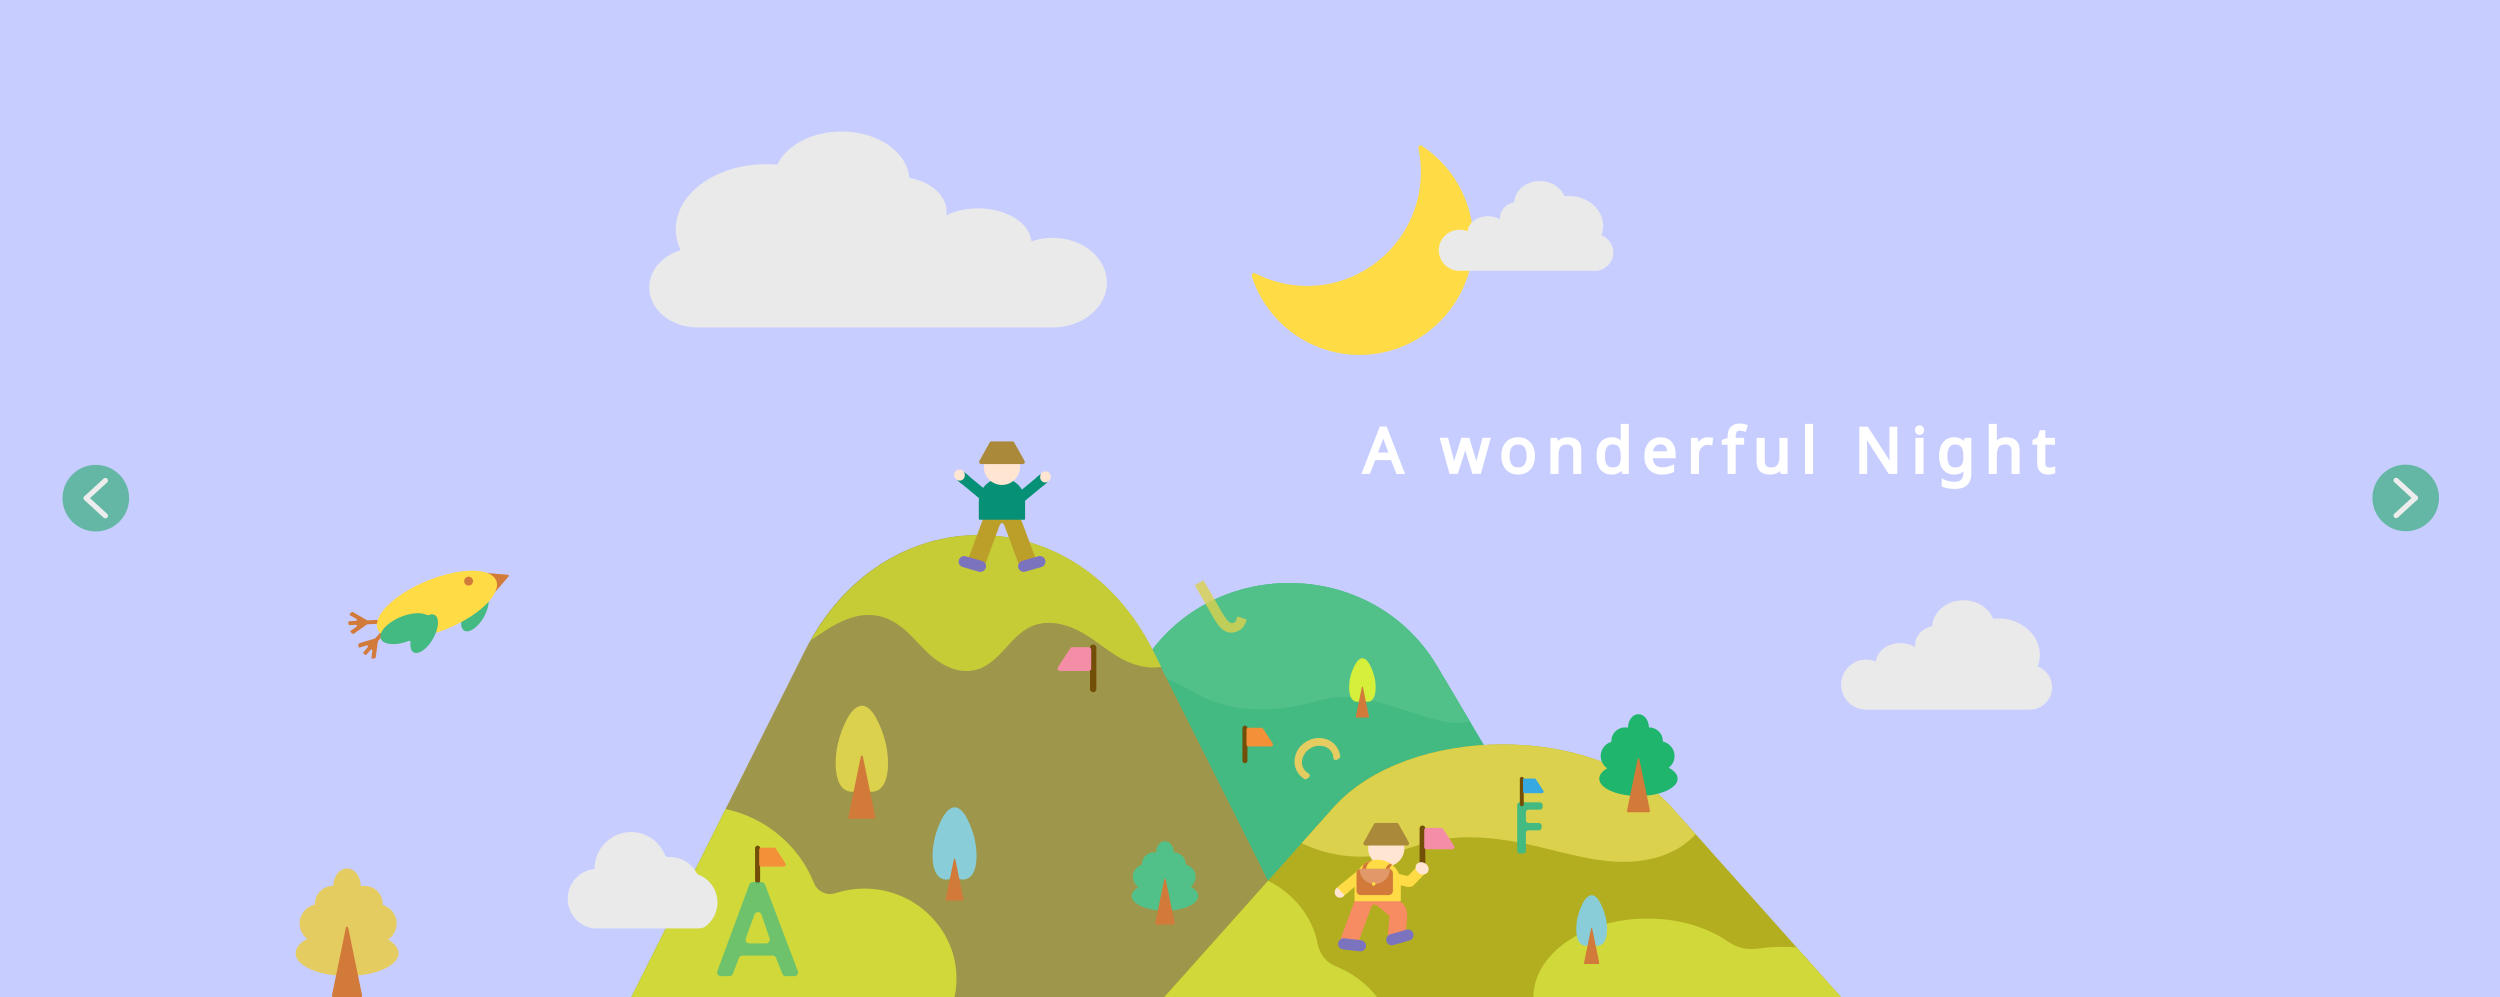 <svg width="1920" height="766" viewBox="0 0 1920 766" fill="none" xmlns="http://www.w3.org/2000/svg">
<path d="M1920 0H0V766H1920V0Z" fill="#C8CDFF"/>
<g clip-path="url(#clip0)">
<path opacity="0.7" d="M98.474 388.465C101.72 374.717 93.207 360.939 79.458 357.693C65.709 354.446 51.931 362.96 48.685 376.709C45.438 390.458 53.952 404.235 67.701 407.482C81.45 410.728 95.227 402.214 98.474 388.465Z" fill="#38AF7E"/>
<path d="M66.24 382.52L80.93 369.05" stroke="#EDEDED" stroke-width="4" stroke-miterlimit="10" stroke-linecap="round" stroke-linejoin="round"/>
<path d="M80.93 396.11L66.24 382.65" stroke="#EDEDED" stroke-width="4" stroke-miterlimit="10" stroke-linecap="round" stroke-linejoin="round"/>
</g>
<g clip-path="url(#clip1)">
<path opacity="0.7" d="M1822.7 376.535C1819.45 390.283 1827.96 404.061 1841.71 407.307C1855.46 410.554 1869.24 402.04 1872.48 388.291C1875.73 374.542 1867.22 360.765 1853.47 357.518C1839.72 354.272 1825.94 362.786 1822.7 376.535Z" fill="#38AF7E"/>
<path d="M1854.93 382.48L1840.24 395.95" stroke="#EDEDED" stroke-width="4" stroke-miterlimit="10" stroke-linecap="round" stroke-linejoin="round"/>
<path d="M1840.24 368.89L1854.93 382.35" stroke="#EDEDED" stroke-width="4" stroke-miterlimit="10" stroke-linecap="round" stroke-linejoin="round"/>
</g>
<g clip-path="url(#clip2)">
<path d="M1103.69 511.551C1053.19 426.489 926.934 426.489 876.435 511.551L762.815 702.942H990.066H1217.31L1103.69 511.551Z" fill="#43BA81"/>
<path d="M915.105 530.686C901.298 522.489 887.828 517.216 874.782 514.313L876.435 511.541C926.934 426.478 1053.19 426.478 1103.69 511.541L1128.75 553.757C1103.2 562.53 1053.97 526.207 1014.68 537.525C985.717 545.885 948.775 550.68 915.105 530.686Z" fill="#52C189"/>
<path d="M885.241 499.679C825.903 381.316 677.558 381.316 618.232 499.679L484.727 766H751.736H1018.75L885.241 499.679Z" fill="#9E964A"/>
<path d="M1284.06 620.282C1226.26 555.518 1081.79 555.518 1024 620.282L893.96 766H1154.03H1414.09L1284.06 620.282Z" fill="#B2AE20"/>
<path d="M874.304 681.329C871.727 679.567 870.042 676.654 870.042 673.349C870.042 668.989 872.977 665.292 877.022 664.064C877.011 663.879 877 663.705 877 663.52C877 658.617 881.066 654.649 886.078 654.649C886.687 654.649 887.285 654.714 887.861 654.823C887.872 649.974 890.916 646.038 894.688 646.038C898.406 646.038 901.429 649.876 901.505 654.649C906.517 654.649 910.583 658.617 910.583 663.52C910.583 663.64 910.583 663.759 910.572 663.89C914.964 664.901 918.236 668.75 918.236 673.359C918.236 676.458 916.758 679.209 914.453 680.992C918.062 682.938 920.237 685.427 920.237 688.134C920.237 694.364 908.8 699.409 894.688 699.409C880.577 699.409 869.14 694.364 869.14 688.134C869.14 685.569 871.064 683.21 874.304 681.329Z" fill="#52C189"/>
<path d="M895.275 675.491C895.101 674.664 894.275 674.664 894.112 675.491L890.851 691.342L887.23 708.944C887.122 709.487 887.404 710.031 887.817 710.031H894.699H901.581C901.983 710.031 902.277 709.487 902.168 708.944L898.548 691.342L895.275 675.491Z" fill="#D17A39"/>
<path d="M850.104 217.083C850.104 198.068 831.459 182.651 808.465 182.651C802.659 182.651 797.137 183.63 792.125 185.413C790.885 171.247 773.045 160.005 751.204 160.005C742.071 160.005 733.646 161.973 726.84 165.289C726.938 164.473 727.003 163.658 727.003 162.821C727.003 150.101 714.783 139.435 698.335 136.587C696.91 116.767 674.156 101.013 646.303 101.013C623.407 101.013 603.957 111.657 596.967 126.454C594.162 126.204 591.313 126.073 588.422 126.073C550.077 126.073 519.006 148.47 519.006 176.096C519.006 181.684 520.278 187.055 522.626 192.077C508.591 196.459 498.599 207.657 498.599 220.801C498.599 237.751 515.222 251.493 535.715 251.493C536.313 251.493 536.911 251.482 537.509 251.46V251.493H808.954V251.482C831.719 251.286 850.104 235.957 850.104 217.083Z" fill="#EAEAEA"/>
<path d="M861.399 505.963C850.756 500.179 842.048 492.188 831.611 486.155C821.174 480.121 807.802 476.098 795.886 479.686C775.208 485.915 768.327 511.573 746.746 515.009C732.733 517.238 719.611 508.605 710.424 499.397C701.237 490.188 693.029 479.381 679.951 474.565C658.936 466.835 639.203 480.153 622.733 491.819C651.771 439.981 698.661 413.051 746.279 411.029C746.659 411.018 747.04 410.985 747.42 410.975C748.116 410.953 748.812 410.953 749.508 410.942C750.421 410.92 751.323 410.898 752.237 410.898C804.095 410.975 855.92 440.557 885.556 499.668L891.818 512.16C881.61 513.976 870.379 510.845 861.399 505.963Z" fill="#C5CC36"/>
<path d="M1099.67 646.18C1087.72 648.985 1076.29 653.779 1064.23 656.127C1042.88 660.27 1019.43 657.182 999.676 647.539L1024 620.282C1081.79 555.518 1226.26 555.518 1284.06 620.282L1302.19 640.613C1301.67 641.189 1301.15 641.765 1300.62 642.331C1286.09 657.323 1263.61 662.662 1242.51 661.824C1221.4 660.987 1200.98 654.801 1180.43 650.017C1153.97 643.853 1126.14 639.993 1099.67 646.18Z" fill="#DBD14D"/>
<path d="M839.554 531.628C840.902 531.628 842 530.562 842 529.236V497.392C842 496.076 840.902 495 839.554 495C838.206 495 837.108 496.065 837.108 497.392V529.236C837.108 530.551 838.206 531.628 839.554 531.628Z" fill="#724E07"/>
<path d="M814.147 515.341H836.097C837.162 515.341 838.032 514.493 838.032 513.45V498.925C838.032 497.881 837.162 497.033 836.097 497.033H823.54C822.877 497.033 822.257 497.37 821.898 497.914L812.494 512.439C811.69 513.7 812.614 515.341 814.147 515.341Z" fill="#F48EA6"/>
<path d="M956.135 586.144H956.092C955.037 586.144 954.189 585.285 954.189 584.242V559.182C954.189 558.127 955.048 557.279 956.092 557.279H956.135C957.19 557.279 958.038 558.138 958.038 559.182V584.242C958.038 585.296 957.19 586.144 956.135 586.144Z" fill="#724E07"/>
<path d="M976.15 573.304H958.842C957.994 573.304 957.309 572.63 957.309 571.815V560.367C957.309 559.54 957.994 558.877 958.842 558.877H968.735C969.257 558.877 969.746 559.138 970.029 559.573L977.443 571.021C978.085 572.011 977.346 573.304 976.15 573.304Z" fill="#F49138"/>
<path d="M1234.33 590.025C1231.3 587.96 1229.31 584.524 1229.31 580.632C1229.31 575.5 1232.77 571.152 1237.53 569.695C1237.52 569.477 1237.51 569.271 1237.51 569.053C1237.51 563.28 1242.29 558.605 1248.19 558.605C1248.91 558.605 1249.62 558.681 1250.3 558.812C1250.31 553.104 1253.9 548.473 1258.34 548.473C1262.72 548.473 1266.27 552.995 1266.37 558.605C1272.27 558.605 1277.06 563.28 1277.06 569.053C1277.06 569.195 1277.06 569.347 1277.05 569.488C1282.22 570.673 1286.07 575.218 1286.07 580.632C1286.07 584.274 1284.33 587.525 1281.61 589.623C1285.86 591.917 1288.42 594.842 1288.42 598.038C1288.42 605.377 1274.95 611.324 1258.33 611.324C1241.7 611.324 1228.23 605.377 1228.23 598.038C1228.24 595.027 1230.52 592.243 1234.33 590.025Z" fill="#1FB56D"/>
<path d="M1259.03 583.154C1258.84 582.187 1257.86 582.187 1257.66 583.154L1253.82 601.822L1249.56 622.544C1249.43 623.185 1249.77 623.827 1250.25 623.827H1258.36H1266.47C1266.95 623.827 1267.28 623.185 1267.15 622.544L1262.89 601.822L1259.03 583.154Z" fill="#D17A39"/>
<path d="M1037.03 520.097C1037.82 516.716 1039.04 513.595 1040.53 510.714C1041.79 508.279 1043.82 505.757 1046.11 505.528C1048.58 505.278 1050.75 508.105 1052.11 510.714C1053.6 513.585 1054.81 516.705 1055.61 520.097C1057.21 526.881 1057.39 538.666 1050.38 539.025C1049.48 539.069 1048.6 538.829 1047.78 538.362C1046.85 537.829 1045.79 537.829 1044.86 538.362C1044.04 538.829 1043.16 539.069 1042.26 539.025C1035.25 538.666 1035.43 526.881 1037.03 520.097Z" fill="#D5EF3A"/>
<path d="M1046.72 527.751C1046.6 527.196 1046.04 527.196 1045.92 527.751L1043.72 538.471L1041.27 550.375C1041.2 550.745 1041.39 551.115 1041.66 551.115H1046.32H1050.97C1051.24 551.115 1051.44 550.745 1051.36 550.375L1048.91 538.471L1046.72 527.751Z" fill="#D17A39"/>
<path d="M1092.44 666.877C1091.22 666.877 1090.25 665.92 1090.25 664.735V636.142C1090.25 634.957 1091.22 634 1092.44 634C1093.66 634 1094.64 634.957 1094.64 636.142V664.735C1094.64 665.909 1093.65 666.877 1092.44 666.877Z" fill="#724E07"/>
<path d="M1115.26 652.254H1095.55C1094.59 652.254 1093.81 651.493 1093.81 650.547V637.512C1093.81 636.577 1094.59 635.805 1095.55 635.805H1106.83C1107.42 635.805 1107.98 636.098 1108.29 636.598L1116.73 649.634C1117.46 650.775 1116.63 652.254 1115.26 652.254Z" fill="#F48EA6"/>
<path d="M643.582 570.743C645.147 564.068 647.539 557.914 650.474 552.25C652.964 547.444 656.954 542.487 661.477 542.03C666.347 541.541 670.641 547.107 673.305 552.25C676.24 557.914 678.632 564.068 680.198 570.743C683.35 584.116 683.72 607.349 669.891 608.067C668.108 608.154 666.369 607.686 664.771 606.773C662.933 605.718 660.857 605.718 659.02 606.773C657.421 607.697 655.682 608.165 653.899 608.067C640.059 607.349 640.44 584.116 643.582 570.743Z" fill="#DBD14D"/>
<path d="M662.704 581.115C662.476 579.984 661.324 579.984 661.095 581.115L656.584 603.033L651.572 627.365C651.42 628.115 651.822 628.865 652.376 628.865H661.889H671.402C671.956 628.865 672.369 628.115 672.206 627.365L667.194 603.033L662.704 581.115Z" fill="#D17A39"/>
<path d="M717.722 644.14C719.038 638.53 721.049 633.365 723.517 628.614C725.604 624.57 728.953 620.406 732.758 620.026C736.846 619.612 740.455 624.287 742.695 628.614C745.162 633.376 747.163 638.541 748.489 644.151C751.131 655.381 751.446 674.897 739.835 675.505C738.335 675.582 736.878 675.19 735.53 674.418C733.986 673.527 732.236 673.527 730.692 674.418C729.344 675.19 727.887 675.592 726.387 675.505C714.765 674.897 715.08 655.381 717.722 644.14Z" fill="#88CDD8"/>
<path d="M733.638 659.959C733.486 659.208 732.725 659.208 732.573 659.959L729.583 674.484L726.267 690.607C726.169 691.107 726.43 691.607 726.8 691.607H733.105H739.411C739.781 691.607 740.052 691.107 739.944 690.607L736.628 674.484L733.638 659.959Z" fill="#D17A39"/>
<path d="M557.252 621.315C588.41 628.034 613.807 649.713 625.189 678.252C627.755 684.688 634.974 688.135 641.671 685.949C649.651 683.351 658.261 682.111 667.22 682.514C703.672 684.145 733.211 713.303 734.537 748.963C734.755 754.823 734.211 760.531 733.015 766H484.705L557.252 621.315Z" fill="#D0D83A"/>
<path d="M581.833 678.48C580.757 678.48 579.898 677.632 579.898 676.588V651.322C579.898 650.278 580.768 649.43 581.833 649.43C582.91 649.43 583.768 650.278 583.768 651.322V676.588C583.779 677.621 582.91 678.48 581.833 678.48Z" fill="#724E07"/>
<path d="M602 665.553H584.584C583.736 665.553 583.051 664.879 583.051 664.053V652.529C583.051 651.702 583.736 651.028 584.584 651.028H594.542C595.064 651.028 595.564 651.289 595.847 651.724L603.305 663.248C603.946 664.249 603.207 665.553 602 665.553Z" fill="#F49138"/>
<path d="M1265.3 705.432C1289.69 705.432 1311.73 712.325 1327.61 723.436C1334.08 727.959 1342.18 729.731 1350.04 728.546C1356.07 727.633 1362.33 727.154 1368.76 727.154C1372.52 727.154 1376.22 727.339 1379.86 727.655L1414.09 766.022H1177.67C1177.67 732.547 1216.9 705.432 1265.3 705.432Z" fill="#D0D83A"/>
<path d="M1011.98 724.98C1011.99 724.98 1012.01 724.991 1012.01 724.991C1012.01 724.991 1013.58 737.483 1026.69 742.473C1026.88 742.549 1027.05 742.625 1027.21 742.701C1039.54 747.811 1050.08 755.922 1057.73 766H893.971L973.856 676.469C993.621 686.232 1008.04 703.964 1011.98 724.98Z" fill="#D0D83A"/>
<path opacity="0.8" d="M932.715 475.711C938.309 485.399 944.68 488.173 951.836 484.042C954.632 482.427 956.504 479.69 957.47 475.818L950.013 473.319C949.954 475.738 949.294 477.312 948.032 478.04C946.77 478.769 945.466 478.706 944.129 477.846C942.791 476.986 940.96 474.553 938.644 470.543L924.25 445.61L917.574 449.465L932.724 475.705L932.715 475.711Z" fill="#DBD14D"/>
<path opacity="0.7" d="M596.01 735.732L600.837 747.876C601.272 748.974 602.327 749.692 603.501 749.692H610.035C612.046 749.692 613.427 747.681 612.72 745.8L587.53 679.296C587.106 678.176 586.041 677.437 584.845 677.437H578.159C576.952 677.437 575.887 678.187 575.463 679.317L550.914 745.821C550.219 747.691 551.61 749.681 553.611 749.681H560.253C561.449 749.681 562.525 748.942 562.939 747.822L567.45 735.776C567.874 734.656 568.94 733.917 570.136 733.917H593.336C594.521 733.928 595.575 734.645 596.01 735.732ZM584.823 702.442L591.085 720.729C591.727 722.588 590.335 724.534 588.367 724.534H575.484C573.495 724.534 572.103 722.555 572.788 720.685L579.409 702.399C580.333 699.844 583.953 699.876 584.823 702.442Z" fill="#43BA81"/>
<path d="M1026.94 583.423C1025.71 584.195 1024.07 583.374 1024 581.921C1023.93 580.347 1023.44 578.842 1022.53 577.397C1020.88 574.773 1018.41 573.256 1015.13 572.85C1011.86 572.445 1008.82 573.109 1006.04 574.867C1003.35 576.555 1001.49 578.947 1000.46 582.049C999.437 585.151 999.742 588.004 1001.39 590.629C1002.3 592.074 1003.46 593.179 1004.89 593.948C1006.18 594.639 1006.2 596.47 1004.97 597.252L1003.55 598.15C1002.91 598.552 1002.08 598.564 1001.46 598.127C999.374 596.684 997.777 595.104 996.701 593.378C994.193 589.393 993.551 585.12 994.779 580.546C996.006 575.972 998.657 572.411 1002.75 569.842C1006.98 567.175 1011.46 566.259 1016.17 567.086C1020.89 567.913 1024.51 570.35 1027.07 574.396C1028.19 576.181 1028.92 578.224 1029.28 580.519C1029.4 581.295 1029.06 582.075 1028.4 582.493L1026.94 583.423Z" fill="#E5CC61"/>
<path d="M1184.77 619.728V618.293C1184.77 617.13 1183.83 616.195 1182.67 616.195H1167.32C1166.15 616.195 1165.22 617.13 1165.22 618.293V653.388C1165.22 654.551 1166.15 655.486 1167.32 655.486H1169.79C1170.95 655.486 1171.88 654.551 1171.88 653.388V639.787C1171.88 638.624 1172.82 637.689 1173.98 637.689H1181.89C1183.05 637.689 1183.98 636.754 1183.98 635.59V634.155C1183.98 632.992 1183.05 632.057 1181.89 632.057H1173.98C1172.82 632.057 1171.88 631.122 1171.88 629.959V623.925C1171.88 622.761 1172.82 621.826 1173.98 621.826H1182.67C1183.83 621.826 1184.77 620.88 1184.77 619.728Z" fill="#43BA81"/>
<path d="M1168.89 619.163H1168.6C1167.85 619.163 1167.24 618.554 1167.24 617.804V598.027C1167.24 597.277 1167.85 596.668 1168.6 596.668H1168.89C1169.64 596.668 1170.25 597.277 1170.25 598.027V617.804C1170.25 618.554 1169.64 619.163 1168.89 619.163Z" fill="#724E07"/>
<path d="M1184.35 609.16H1170.87C1170.22 609.16 1169.68 608.638 1169.68 607.997V599.082C1169.68 598.441 1170.21 597.919 1170.87 597.919H1178.58C1178.99 597.919 1179.36 598.125 1179.59 598.462L1185.37 607.377C1185.87 608.149 1185.29 609.16 1184.35 609.16Z" fill="#36A9E2"/>
<path d="M1211.61 704.399C1212.53 700.474 1213.94 696.854 1215.66 693.527C1217.13 690.7 1219.47 687.787 1222.13 687.515C1224.99 687.221 1227.51 690.494 1229.09 693.527C1230.82 696.854 1232.22 700.474 1233.15 704.399C1234.99 712.26 1235.22 725.926 1227.09 726.339C1226.05 726.393 1225.02 726.111 1224.08 725.578C1223 724.958 1221.77 724.958 1220.7 725.578C1219.75 726.121 1218.73 726.393 1217.69 726.339C1209.53 725.926 1209.76 712.26 1211.61 704.399Z" fill="#88CDD8"/>
<path d="M1222.83 713.271C1222.7 712.629 1222.05 712.629 1221.92 713.271L1219.36 725.697L1216.52 739.494C1216.44 739.918 1216.66 740.353 1216.98 740.353H1222.38H1227.78C1228.09 740.353 1228.32 739.929 1228.23 739.494L1225.39 725.697L1222.83 713.271Z" fill="#D17A39"/>
<path d="M1064.64 665.431C1072.33 665.431 1078.56 659.201 1078.56 651.515C1078.56 643.83 1072.33 637.599 1064.64 637.599C1056.96 637.599 1050.73 643.83 1050.73 651.515C1050.73 659.201 1056.96 665.431 1064.64 665.431Z" fill="#FFE5D2"/>
<path d="M1074.07 632.826C1073.79 632.315 1073.24 632 1072.65 632H1065.43H1063.85H1056.62C1056.03 632 1055.5 632.315 1055.21 632.826L1047.27 646.992C1046.66 648.069 1047.44 649.395 1048.68 649.395H1063.85H1065.43H1080.59C1081.83 649.395 1082.6 648.069 1082 646.992L1074.07 632.826Z" fill="#AA8A3A"/>
<path d="M1076.84 693.557L1064.62 683.272C1048.73 671.02 1041.41 689.122 1041.41 689.122L1036.54 702.222L1035.41 705.267L1034.28 708.311L1029.43 721.422C1028.89 722.89 1029.36 724.423 1030.49 724.847L1039.12 728.13C1040.27 728.565 1041.65 727.706 1042.19 726.228L1048.18 710.007C1049.24 707.18 1050.28 704.353 1051.34 701.537C1051.74 700.461 1052.14 699.385 1052.54 698.298C1052.89 697.363 1053.14 696.352 1053.79 695.569C1055.89 693.09 1058.54 696.221 1060.16 697.58C1061.74 698.906 1063.32 700.233 1064.89 701.559C1065.33 701.929 1065.77 702.299 1066.21 702.668C1066.75 703.125 1067.05 703.821 1066.99 704.538L1065.88 718.128C1065.78 719.335 1066.68 720.4 1067.88 720.509L1077.07 721.335C1078.29 721.444 1079.37 720.542 1079.47 719.313L1080.77 703.407C1081.2 697.95 1077.95 694.547 1076.84 693.557Z" fill="#F78B61"/>
<path d="M1075.22 692.187H1040.88C1040.54 692.187 1040.27 691.916 1040.27 691.579V678.01C1040.27 668.193 1048.23 660.235 1058.04 660.235C1067.86 660.235 1075.82 668.193 1075.82 678.01V691.579C1075.83 691.905 1075.56 692.187 1075.22 692.187Z" fill="#FFDC46"/>
<path d="M1044.31 730.631L1031.46 729.185C1029.1 728.924 1027.41 726.793 1027.67 724.434C1027.93 722.075 1030.06 720.379 1032.42 720.64L1045.27 722.086C1047.63 722.346 1049.32 724.477 1049.06 726.837C1048.79 729.196 1046.67 730.903 1044.31 730.631Z" fill="#7C73BF"/>
<path d="M1082.54 722.281L1070.1 725.825C1067.82 726.478 1065.44 725.151 1064.78 722.868C1064.13 720.585 1065.46 718.204 1067.74 717.552L1080.18 714.007C1082.46 713.355 1084.84 714.682 1085.49 716.965C1086.14 719.248 1084.82 721.629 1082.54 722.281Z" fill="#7C73BF"/>
<path d="M1053.97 669.813L1033.86 686.447C1033.26 686.958 1032.32 686.838 1031.78 686.186L1028.55 682.283C1028.02 681.631 1028.07 680.728 1028.68 680.217L1048.78 663.551C1049.39 663.04 1050.32 663.159 1050.87 663.811L1054.1 667.715C1054.64 668.367 1054.58 669.302 1053.97 669.813Z" fill="#FFDC46"/>
<path d="M1032.97 686.643C1032.3 688.969 1029.72 689.98 1027.61 689.165C1025.5 688.35 1024.47 685.892 1025.34 683.696C1026.21 681.5 1028.59 680.359 1030.7 681.174C1032.81 681.989 1033.63 684.381 1032.97 686.643Z" fill="#FFE5D2"/>
<path d="M1027 681.62L1032.63 687.48L1036.12 684.588L1034.32 678.402L1030.93 678.369L1027 681.62Z" fill="#FFDC46"/>
<path d="M1094.06 668.921L1090.52 665.497C1089.89 664.888 1088.88 664.899 1088.27 665.54L1081.84 672.194C1081.45 672.607 1080.86 672.77 1080.31 672.629L1071.34 670.389C1070.48 670.172 1069.62 670.694 1069.4 671.552L1068.21 676.336C1067.99 677.195 1068.51 678.054 1069.37 678.271L1080.49 681.044C1081.1 681.185 1083.89 681.696 1085.85 679.717L1094.09 671.183C1094.71 670.53 1094.69 669.53 1094.06 668.921Z" fill="#FFDC46"/>
<path d="M1096.6 669.694C1097.93 667.611 1097.01 664.662 1094.57 663.108C1092.12 661.553 1089.06 661.982 1087.74 664.065C1086.42 666.149 1087.33 669.098 1089.78 670.652C1092.22 672.207 1095.28 671.778 1096.6 669.694Z" fill="#FFE5D2"/>
<path d="M1066.44 687.48H1045.13C1043.3 687.48 1041.81 686.001 1041.81 684.164V670.585C1041.81 668.758 1043.29 667.269 1045.13 667.269H1066.44C1068.26 667.269 1069.75 668.747 1069.75 670.585V684.164C1069.74 685.99 1068.26 687.48 1066.44 687.48Z" fill="#D17A39"/>
<path d="M1066.44 667.269H1045.13C1044.79 667.269 1044.48 667.334 1044.17 667.432C1044.26 673.781 1049.42 678.902 1055.79 678.902C1062.16 678.902 1067.33 673.781 1067.41 667.432C1067.09 667.334 1066.77 667.269 1066.44 667.269Z" fill="#E29969"/>
<path d="M1049.28 667.269C1049.49 664.051 1051.68 661.409 1054.66 660.539C1051.91 661.072 1049.39 662.235 1047.25 663.877C1046.65 664.877 1046.27 666.029 1046.19 667.269H1049.28Z" fill="#D17A39"/>
<path d="M1063.99 667.291H1066.33C1066.57 667.291 1066.8 667.334 1067.02 667.389C1067.46 666.16 1068.19 665.073 1069.14 664.225C1068.68 663.844 1068.18 663.485 1067.66 663.148C1065.97 663.996 1064.65 665.486 1063.99 667.291Z" fill="#D17A39"/>
<path d="M1055 680.239C1055.76 680.239 1056.38 679.621 1056.38 678.858C1056.38 678.096 1055.76 677.478 1055 677.478C1054.24 677.478 1053.62 678.096 1053.62 678.858C1053.62 679.621 1054.24 680.239 1055 680.239Z" fill="#FFDC46"/>
<path d="M743.929 428.346L748.778 415.235C748.767 415.235 749.908 412.19 749.908 412.19L751.039 409.146C751.05 409.146 755.91 396.045 755.91 396.045C755.91 396.045 760.258 385.326 769.51 385.989C778.762 385.326 783.111 396.045 783.111 396.045L787.981 409.146L789.112 412.19L790.242 415.235L795.091 428.346C795.635 429.814 795.156 431.347 794.026 431.771L785.404 435.054C784.252 435.489 782.871 434.63 782.328 433.152L776.337 416.931C775.283 414.104 774.239 411.277 773.185 408.461C772.782 407.385 772.38 406.309 771.978 405.221C771.63 404.286 771.38 403.275 770.728 402.493C770.336 402.036 769.934 401.775 769.521 401.645C769.108 401.764 768.695 402.025 768.314 402.493C767.662 403.264 767.412 404.286 767.064 405.221C766.662 406.298 766.259 407.374 765.857 408.461C764.803 411.288 763.759 414.115 762.704 416.931L756.714 433.152C756.17 434.641 754.779 435.489 753.637 435.054L745.016 431.771C743.864 431.336 743.385 429.814 743.929 428.346Z" fill="#BC9F28"/>
<path d="M752.333 399.176H786.666C787.003 399.176 787.274 398.905 787.274 398.568V384.999C787.274 375.182 779.316 367.224 769.499 367.224C759.682 367.224 751.724 375.182 751.724 384.999V398.568C751.724 398.905 751.996 399.176 752.333 399.176Z" fill="#069176"/>
<path d="M778.066 381.629L798.168 364.995C798.776 364.484 799.711 364.604 800.255 365.256L803.484 369.159C804.017 369.811 803.962 370.714 803.354 371.225L783.252 387.892C782.643 388.403 781.708 388.283 781.164 387.631L777.935 383.728C777.392 383.075 777.446 382.129 778.066 381.629Z" fill="#069176"/>
<path d="M805.027 369.811L799.407 363.962L795.906 366.854L797.711 373.029L801.103 373.062L805.027 369.811Z" fill="#069176"/>
<path d="M761.737 380.216L741.635 363.582C741.026 363.071 740.091 363.19 739.548 363.842L736.319 367.746C735.786 368.398 735.841 369.3 736.449 369.811L756.551 386.478C757.16 386.989 758.095 386.869 758.638 386.217L761.867 382.314C762.411 381.662 762.346 380.727 761.737 380.216Z" fill="#069176"/>
<path d="M734.774 368.409L740.384 362.549L743.885 365.441L742.08 371.627L738.688 371.66L734.774 368.409Z" fill="#069176"/>
<path d="M799.059 364.788C799.733 362.462 802.31 361.451 804.419 362.266C806.528 363.081 807.561 365.539 806.691 367.735C805.821 369.931 803.44 371.072 801.331 370.257C799.222 369.442 798.396 367.061 799.059 364.788Z" fill="#FFE5D2"/>
<path d="M740.732 363.386C740.058 361.059 737.482 360.048 735.372 360.864C733.263 361.679 732.231 364.136 733.1 366.332C733.97 368.528 736.351 369.67 738.46 368.855C740.569 368.039 741.395 365.647 740.732 363.386Z" fill="#FFE5D2"/>
<path d="M769.499 372.432C761.814 372.432 755.583 366.201 755.583 358.515C755.583 350.83 761.814 344.599 769.499 344.599C777.185 344.599 783.415 350.83 783.415 358.515C783.415 366.201 777.185 372.432 769.499 372.432Z" fill="#FFE5D2"/>
<path d="M760.073 339.826C760.356 339.315 760.9 339 761.487 339H768.716H770.293H777.523C778.11 339 778.642 339.315 778.936 339.826L786.872 353.993C787.481 355.069 786.698 356.395 785.459 356.395H770.293H768.716H753.55C752.311 356.395 751.539 355.069 752.137 353.993L760.073 339.826Z" fill="#AA8A3A"/>
<path d="M739.33 435.5L751.768 439.044C754.051 439.697 756.432 438.37 757.084 436.087C757.736 433.804 756.41 431.423 754.127 430.771L741.689 427.226C739.406 426.574 737.026 427.901 736.373 430.184C735.732 432.467 737.058 434.848 739.33 435.5Z" fill="#7C73BF"/>
<path d="M799.799 435.5L787.361 439.044C785.078 439.697 782.697 438.37 782.045 436.087C781.393 433.804 782.719 431.423 785.002 430.771L797.439 427.226C799.722 426.574 802.103 427.901 802.756 430.184C803.408 432.467 802.082 434.848 799.799 435.5Z" fill="#7C73BF"/>
<path d="M295.239 482L288.346 490.068C288.189 490.248 287.991 490.381 287.782 490.449L276.08 493.965C275.577 494.116 275.182 494.656 275.222 495.157L275.316 496.64C275.345 497.142 275.791 497.431 276.295 497.281L281.648 495.678C282.52 495.421 282.967 496.382 282.332 497.128L279.31 500.667C278.931 501.105 278.91 501.704 279.257 501.998L280.273 502.864C280.62 503.159 281.208 503.049 281.576 502.613L284.432 499.267C285.068 498.522 286.089 498.824 285.973 499.715L285.265 504.959C285.2 505.488 285.54 505.872 286.051 505.831L287.527 505.694C288.026 505.643 288.499 505.178 288.566 504.659L290.169 492.849C290.199 492.634 290.304 492.407 290.45 492.228L297.509 483.968C297.888 483.529 297.909 482.931 297.562 482.636L296.546 481.77C296.195 481.454 295.607 481.564 295.239 482Z" fill="#D17A39"/>
<path d="M293.001 475.949L282.401 476.436C282.16 476.443 281.931 476.394 281.736 476.283L271.173 470.15C270.71 469.886 270.061 469.962 269.716 470.339L268.708 471.423C268.361 471.79 268.447 472.305 268.911 472.569L273.746 475.374C274.528 475.827 274.132 476.819 273.158 476.861L268.509 477.079C267.93 477.11 267.487 477.492 267.509 477.952L267.568 479.287C267.59 479.746 268.065 480.085 268.646 480.065L273.045 479.868C274.029 479.824 274.509 480.78 273.77 481.301L269.455 484.361C269.021 484.665 268.977 485.191 269.352 485.525L270.465 486.507C270.841 486.841 271.505 486.861 271.929 486.559L281.641 479.661C281.818 479.532 282.049 479.461 282.288 479.442L293.14 478.946C293.719 478.915 294.162 478.532 294.14 478.073L294.082 476.738C294.06 476.278 293.572 475.93 293.001 475.949Z" fill="#D17A39"/>
<path d="M390.096 441.436C390.69 441.491 390.984 442.191 390.598 442.653L385.719 448.332L379.91 455.105L376.828 447.574L373.747 440.043L382.637 440.801L390.096 441.436Z" fill="#D17A39"/>
<path d="M371.566 473.924C376.065 466.011 376.661 457.861 372.898 455.721C369.135 453.582 362.437 458.262 357.938 466.175C353.439 474.088 352.843 482.237 356.606 484.377C360.369 486.517 367.067 481.837 371.566 473.924Z" fill="#43BA81"/>
<path d="M343.124 482.987C368.259 472.686 385.247 456.07 381.069 445.875C376.891 435.679 353.127 435.765 327.992 446.066C302.857 456.368 285.869 472.984 290.047 483.179C294.225 493.374 317.989 493.289 343.124 482.987Z" fill="#FFDC46"/>
<path d="M333.918 472.318C332.687 471.621 331.138 471.649 329.45 472.296C328.858 472.516 328.209 472.526 327.643 472.235C323.489 470.076 315.716 470.531 307.764 473.793C297.305 478.082 290.483 485.587 292.519 490.559C293.525 493.014 296.313 494.057 298.747 494.442C302.51 495.057 306.46 494.483 310.108 493.496C310.846 493.295 311.581 493.073 312.303 492.842C312.971 492.62 313.659 492.185 314.398 492.193C315.328 492.213 315.32 492.821 315.245 493.561C315.208 493.997 315.171 494.433 315.168 494.875C315.153 495.77 315.214 496.664 315.405 497.536C315.71 498.896 316.378 500.25 317.633 500.966C321.397 503.101 328.088 498.43 332.592 490.509C337.077 482.614 337.673 474.467 333.918 472.318Z" fill="#43BA81"/>
<path d="M360.457 449.668C362.316 449.357 363.571 447.597 363.259 445.737C362.947 443.878 361.187 442.623 359.328 442.935C357.468 443.247 356.214 445.007 356.525 446.866C356.837 448.726 358.597 449.98 360.457 449.668Z" fill="#D17A39"/>
<path d="M996.52 219.295C1043.66 223.367 1085.8 188.504 1090.75 141.322C1091.73 131.889 1091.19 122.654 1089.32 113.878C1088.98 112.304 1090.7 111.133 1092.04 112.013C1118.36 129.308 1134.45 160.359 1131.01 194.055C1126.28 240.488 1085.41 275.305 1038.95 272.433C1002.02 270.155 972.141 245.302 961.4 212.364C960.853 210.68 962.611 209.164 964.185 209.973C973.966 215.022 984.877 218.285 996.52 219.295Z" fill="#FFDC46"/>
<path d="M455.957 712.973C456.088 712.987 456.219 713 456.35 713H461.235H478.723H501.305H517.008H536.965C538.882 713 540.746 712.39 542.256 711.197C547.573 707.009 551 700.474 551 693.131C551 683.389 544.987 675.079 536.505 671.765C535.849 671.513 535.297 671.023 534.969 670.4C531.148 663.176 523.612 658.259 514.934 658.259C514.461 658.259 514.001 658.272 513.529 658.299C512.242 658.378 511.047 657.636 510.562 656.443C506.334 646.197 496.343 639 484.671 639C469.178 639 456.626 651.671 456.626 667.312C456.626 667.351 456.626 667.378 456.626 667.418C445.059 668.478 436 678.286 436 690.229C436 701.946 444.705 711.608 455.957 712.973Z" fill="#EAEAEA"/>
<path d="M1105 192.198C1105 183.486 1112.11 176.416 1120.87 176.416C1123.08 176.416 1125.19 176.864 1127.1 177.685C1127.57 171.191 1134.37 166.041 1142.7 166.041C1146.18 166.041 1149.39 166.948 1151.99 168.462C1151.95 168.089 1151.93 167.715 1151.93 167.331C1151.93 161.499 1156.58 156.615 1162.85 155.304C1163.4 146.219 1172.06 139 1182.69 139C1191.42 139 1198.83 143.884 1201.5 150.665C1202.57 150.548 1203.66 150.495 1204.76 150.495C1219.38 150.495 1231.23 160.763 1231.23 173.431C1231.23 175.99 1230.74 178.453 1229.84 180.756C1235.19 182.761 1239 187.9 1239 193.925C1239 201.698 1232.66 208 1224.85 208C1224.62 208 1224.38 207.989 1224.16 207.979V208H1120.69C1112 207.883 1105 200.856 1105 192.198Z" fill="#EAEAEA"/>
</g>
<path d="M1414 525.785C1414 515.174 1422.59 506.569 1433.19 506.569C1435.86 506.569 1438.41 507.117 1440.72 508.106C1441.29 500.199 1449.52 493.918 1459.58 493.918C1463.79 493.918 1467.67 495.013 1470.81 496.869C1470.77 496.418 1470.74 495.959 1470.74 495.491C1470.74 488.387 1476.38 482.442 1483.96 480.851C1484.61 469.79 1495.1 461 1507.93 461C1518.48 461 1527.45 466.937 1530.67 475.197C1531.95 475.056 1533.27 474.985 1534.6 474.985C1552.27 474.985 1566.6 487.486 1566.6 502.912C1566.6 506.03 1566.01 509.034 1564.93 511.835C1571.4 514.282 1576 520.537 1576 527.87C1576 537.332 1568.34 545 1558.89 545C1558.62 545 1558.34 544.991 1558.07 544.982V545H1432.97V544.991C1422.47 544.876 1414 536.324 1414 525.785Z" fill="#EAEAEA"/>
<path d="M298.047 721.577C302.026 718.859 304.635 714.348 304.635 709.238C304.635 702.497 300.091 696.789 293.839 694.876C293.861 694.593 293.872 694.31 293.872 694.028C293.872 686.45 287.588 680.307 279.837 680.307C278.891 680.307 277.967 680.405 277.075 680.579C277.064 673.077 272.346 667 266.519 667C260.768 667 256.093 672.936 255.973 680.307C255.973 680.307 255.973 680.307 255.962 680.307C248.211 680.307 241.927 686.45 241.927 694.028C241.927 694.213 241.938 694.408 241.938 694.593C235.143 696.159 230.088 702.117 230.088 709.238C230.088 714.021 232.382 718.283 235.948 721.045C230.359 724.056 227 727.905 227 732.102C227 741.734 244.688 749.54 266.519 749.54C288.338 749.54 306.037 741.734 306.037 732.102C306.037 728.144 303.059 724.502 298.047 721.577Z" fill="#E5CC61"/>
<path d="M265.616 712.565C265.877 711.293 267.16 711.293 267.421 712.565L272.465 737.081L278.064 764.294C278.238 765.142 277.781 765.979 277.162 765.979H266.518H255.875C255.244 765.979 254.799 765.142 254.972 764.294L260.571 737.081L265.616 712.565Z" fill="#D17A39"/>
<path d="M1073.16 363L1069.03 352.392H1055.45L1051.37 363H1047L1060.39 328.584H1064.28L1077.62 363H1073.16ZM1063.9 338.184C1063.8 337.928 1063.64 337.464 1063.42 336.792C1063.19 336.12 1062.97 335.432 1062.74 334.728C1062.55 333.992 1062.39 333.432 1062.26 333.048C1062.04 334.04 1061.78 335.016 1061.5 335.976C1061.21 336.904 1060.97 337.64 1060.78 338.184L1056.89 348.552H1067.74L1063.9 338.184ZM1127.13 348.456C1126.72 347.144 1126.35 345.864 1126.03 344.616C1125.74 343.336 1125.52 342.344 1125.36 341.64H1125.17C1125.04 342.344 1124.83 343.336 1124.54 344.616C1124.25 345.864 1123.89 347.16 1123.44 348.504L1118.83 362.952H1114.03L1106.97 337.224H1111.34L1114.89 350.952C1115.25 352.328 1115.58 353.72 1115.9 355.128C1116.22 356.536 1116.45 357.704 1116.57 358.632H1116.77C1116.89 358.088 1117.04 357.416 1117.2 356.616C1117.39 355.816 1117.6 354.984 1117.82 354.12C1118.05 353.224 1118.27 352.424 1118.49 351.72L1123.05 337.224H1127.66L1132.08 351.72C1132.43 352.808 1132.77 353.992 1133.09 355.272C1133.44 356.552 1133.68 357.656 1133.81 358.584H1134C1134.09 357.784 1134.3 356.68 1134.62 355.272C1134.97 353.864 1135.34 352.424 1135.73 350.952L1139.33 337.224H1143.65L1136.49 362.952H1131.55L1127.13 348.456ZM1177.83 350.088C1177.83 354.344 1176.74 357.64 1174.57 359.976C1172.42 362.312 1169.51 363.48 1165.83 363.48C1163.56 363.48 1161.53 362.968 1159.73 361.944C1157.97 360.888 1156.58 359.368 1155.56 357.384C1154.53 355.368 1154.02 352.936 1154.02 350.088C1154.02 345.832 1155.09 342.552 1157.24 340.248C1159.38 337.944 1162.29 336.792 1165.97 336.792C1168.31 336.792 1170.36 337.32 1172.12 338.376C1173.91 339.4 1175.3 340.904 1176.29 342.888C1177.32 344.84 1177.83 347.24 1177.83 350.088ZM1158.39 350.088C1158.39 353.128 1158.98 355.544 1160.17 357.336C1161.38 359.096 1163.3 359.976 1165.93 359.976C1168.52 359.976 1170.42 359.096 1171.64 357.336C1172.85 355.544 1173.46 353.128 1173.46 350.088C1173.46 347.048 1172.85 344.664 1171.64 342.936C1170.42 341.208 1168.5 340.344 1165.88 340.344C1163.25 340.344 1161.35 341.208 1160.17 342.936C1158.98 344.664 1158.39 347.048 1158.39 350.088ZM1204.11 336.792C1207.18 336.792 1209.5 337.544 1211.07 339.048C1212.64 340.52 1213.42 342.92 1213.42 346.248V363H1209.24V346.536C1209.24 342.408 1207.32 340.344 1203.48 340.344C1200.64 340.344 1198.67 341.144 1197.58 342.744C1196.49 344.344 1195.95 346.648 1195.95 349.656V363H1191.72V337.272H1195.13L1195.76 340.776H1196C1196.83 339.432 1197.98 338.44 1199.45 337.8C1200.92 337.128 1202.48 336.792 1204.11 336.792ZM1237.72 363.48C1234.52 363.48 1231.96 362.376 1230.04 360.168C1228.12 357.928 1227.16 354.6 1227.16 350.184C1227.16 345.768 1228.12 342.44 1230.04 340.2C1231.99 337.928 1234.56 336.792 1237.76 336.792C1239.75 336.792 1241.36 337.16 1242.61 337.896C1243.89 338.632 1244.93 339.528 1245.73 340.584H1246.02C1245.99 340.168 1245.92 339.56 1245.83 338.76C1245.76 337.928 1245.73 337.272 1245.73 336.792V326.52H1249.96V363H1246.55L1245.92 359.544H1245.73C1244.96 360.632 1243.94 361.56 1242.66 362.328C1241.38 363.096 1239.73 363.48 1237.72 363.48ZM1238.39 359.976C1241.11 359.976 1243.01 359.24 1244.1 357.768C1245.22 356.264 1245.78 354.008 1245.78 351V350.232C1245.78 347.032 1245.25 344.584 1244.2 342.888C1243.14 341.16 1241.19 340.296 1238.34 340.296C1236.07 340.296 1234.36 341.208 1233.2 343.032C1232.08 344.824 1231.52 347.24 1231.52 350.28C1231.52 353.352 1232.08 355.736 1233.2 357.432C1234.36 359.128 1236.08 359.976 1238.39 359.976ZM1275.26 336.792C1277.47 336.792 1279.36 337.272 1280.93 338.232C1282.53 339.192 1283.74 340.552 1284.57 342.312C1285.44 344.04 1285.87 346.072 1285.87 348.408V350.952H1268.25C1268.32 353.864 1269.05 356.088 1270.46 357.624C1271.9 359.128 1273.9 359.88 1276.46 359.88C1278.09 359.88 1279.53 359.736 1280.78 359.448C1282.06 359.128 1283.37 358.68 1284.72 358.104V361.8C1283.41 362.376 1282.11 362.792 1280.83 363.048C1279.55 363.336 1278.03 363.48 1276.27 363.48C1273.84 363.48 1271.68 362.984 1269.79 361.992C1267.93 361 1266.48 359.528 1265.42 357.576C1264.4 355.592 1263.89 353.176 1263.89 350.328C1263.89 347.512 1264.35 345.096 1265.28 343.08C1266.24 341.064 1267.57 339.512 1269.26 338.424C1270.99 337.336 1272.99 336.792 1275.26 336.792ZM1275.21 340.248C1273.2 340.248 1271.6 340.904 1270.41 342.216C1269.26 343.496 1268.57 345.288 1268.35 347.592H1281.45C1281.42 345.416 1280.91 343.656 1279.92 342.312C1278.93 340.936 1277.36 340.248 1275.21 340.248ZM1311.62 336.792C1312.1 336.792 1312.61 336.824 1313.16 336.888C1313.73 336.92 1314.23 336.984 1314.64 337.08L1314.12 340.968C1313.7 340.872 1313.24 340.792 1312.72 340.728C1312.24 340.664 1311.78 340.632 1311.33 340.632C1310.02 340.632 1308.79 341 1307.64 341.736C1306.48 342.44 1305.56 343.448 1304.85 344.76C1304.18 346.04 1303.84 347.544 1303.84 349.272V363H1299.62V337.272H1303.08L1303.56 341.976H1303.75C1304.58 340.568 1305.65 339.352 1306.96 338.328C1308.28 337.304 1309.83 336.792 1311.62 336.792ZM1338.5 340.536H1332.02V363H1327.8V340.536H1323.29V338.568L1327.8 337.128V335.64C1327.8 332.312 1328.54 329.928 1330.01 328.488C1331.48 327.016 1333.53 326.28 1336.15 326.28C1337.18 326.28 1338.1 326.376 1338.94 326.568C1339.8 326.728 1340.54 326.92 1341.14 327.144L1340.04 330.456C1339.53 330.296 1338.94 330.136 1338.26 329.976C1337.59 329.816 1336.9 329.736 1336.2 329.736C1334.79 329.736 1333.74 330.216 1333.03 331.176C1332.36 332.104 1332.02 333.576 1332.02 335.592V337.272H1338.5V340.536ZM1371.85 337.272V363H1368.4L1367.77 359.592H1367.58C1366.75 360.936 1365.6 361.928 1364.12 362.568C1362.65 363.176 1361.08 363.48 1359.42 363.48C1356.32 363.48 1353.98 362.744 1352.41 361.272C1350.84 359.768 1350.06 357.384 1350.06 354.12V337.272H1354.33V353.832C1354.33 357.928 1356.24 359.976 1360.04 359.976C1362.89 359.976 1364.86 359.176 1365.95 357.576C1367.07 355.976 1367.63 353.672 1367.63 350.664V337.272H1371.85ZM1391.44 363H1387.22V326.52H1391.44V363ZM1456.13 363H1451.09L1432.75 334.536H1432.56C1432.63 335.656 1432.71 337.048 1432.8 338.712C1432.9 340.376 1432.95 342.088 1432.95 343.848V363H1428.96V328.728H1433.95L1452.24 357.096H1452.43C1452.4 356.584 1452.35 355.816 1452.29 354.792C1452.26 353.768 1452.21 352.648 1452.15 351.432C1452.11 350.216 1452.1 349.096 1452.1 348.072V328.728H1456.13V363ZM1474.22 327.624C1474.86 327.624 1475.42 327.848 1475.9 328.296C1476.41 328.712 1476.66 329.384 1476.66 330.312C1476.66 331.208 1476.41 331.88 1475.9 332.328C1475.42 332.776 1474.86 333 1474.22 333C1473.51 333 1472.92 332.776 1472.44 332.328C1471.96 331.88 1471.72 331.208 1471.72 330.312C1471.72 329.384 1471.96 328.712 1472.44 328.296C1472.92 327.848 1473.51 327.624 1474.22 327.624ZM1476.28 337.272V363H1472.06V337.272H1476.28ZM1500.75 336.792C1502.45 336.792 1503.97 337.112 1505.31 337.752C1506.69 338.392 1507.85 339.368 1508.81 340.68H1509.05L1509.63 337.272H1512.99V363.432C1512.99 367.112 1512.05 369.88 1510.16 371.736C1508.3 373.592 1505.41 374.52 1501.47 374.52C1497.69 374.52 1494.61 373.976 1492.21 372.888V369C1494.73 370.344 1497.9 371.016 1501.71 371.016C1503.92 371.016 1505.65 370.36 1506.89 369.048C1508.17 367.768 1508.81 366.008 1508.81 363.768V362.76C1508.81 362.376 1508.83 361.832 1508.86 361.128C1508.89 360.392 1508.93 359.88 1508.96 359.592H1508.77C1507.04 362.184 1504.38 363.48 1500.8 363.48C1497.47 363.48 1494.86 362.312 1492.97 359.976C1491.12 357.64 1490.19 354.376 1490.19 350.184C1490.19 346.088 1491.12 342.84 1492.97 340.44C1494.86 338.008 1497.45 336.792 1500.75 336.792ZM1501.33 340.344C1499.18 340.344 1497.52 341.208 1496.33 342.936C1495.15 344.632 1494.56 347.064 1494.56 350.232C1494.56 353.4 1495.13 355.832 1496.29 357.528C1497.47 359.192 1499.18 360.024 1501.42 360.024C1504.01 360.024 1505.9 359.336 1507.09 357.96C1508.27 356.552 1508.86 354.296 1508.86 351.192V350.184C1508.86 346.664 1508.25 344.152 1507.04 342.648C1505.82 341.112 1503.92 340.344 1501.33 340.344ZM1532.59 337.224C1532.59 338.504 1532.51 339.704 1532.35 340.824H1532.63C1533.47 339.512 1534.59 338.52 1535.99 337.848C1537.43 337.176 1538.99 336.84 1540.65 336.84C1543.79 336.84 1546.14 337.592 1547.71 339.096C1549.27 340.568 1550.06 342.952 1550.06 346.248V363H1545.88V346.536C1545.88 342.408 1543.96 340.344 1540.12 340.344C1537.24 340.344 1535.26 341.16 1534.17 342.792C1533.11 344.392 1532.59 346.696 1532.59 349.704V363H1528.36V326.52H1532.59V337.224ZM1573.83 360.024C1574.47 360.024 1575.12 359.976 1575.79 359.88C1576.47 359.752 1577.01 359.624 1577.43 359.496V362.712C1576.98 362.936 1576.34 363.112 1575.51 363.24C1574.67 363.4 1573.87 363.48 1573.11 363.48C1571.76 363.48 1570.51 363.256 1569.36 362.808C1568.24 362.328 1567.33 361.512 1566.63 360.36C1565.92 359.208 1565.57 357.592 1565.57 355.512V340.536H1561.92V338.52L1565.62 336.84L1567.3 331.368H1569.79V337.272H1577.23V340.536H1569.79V355.416C1569.79 356.984 1570.16 358.152 1570.9 358.92C1571.67 359.656 1572.64 360.024 1573.83 360.024Z" fill="white"/>
<path d="M1073.16 363L1072.23 363.363L1072.48 364H1073.16V363ZM1069.03 352.392L1069.96 352.029L1069.72 351.392H1069.03V352.392ZM1055.45 352.392V351.392H1054.76L1054.51 352.033L1055.45 352.392ZM1051.37 363V364H1052.05L1052.3 363.359L1051.37 363ZM1047 363L1046.07 362.637L1045.54 364H1047V363ZM1060.39 328.584V327.584H1059.71L1059.46 328.221L1060.39 328.584ZM1064.28 328.584L1065.21 328.222L1064.96 327.584H1064.28V328.584ZM1077.62 363V364H1079.08L1078.56 362.638L1077.62 363ZM1063.9 338.184L1064.83 337.837L1064.83 337.833L1063.9 338.184ZM1063.42 336.792L1062.47 337.108L1062.47 337.108L1063.42 336.792ZM1062.74 334.728L1061.78 334.98L1061.78 335.006L1061.79 335.031L1062.74 334.728ZM1062.26 333.048L1063.21 332.732L1062.08 329.329L1061.29 332.828L1062.26 333.048ZM1061.5 335.976L1062.45 336.272L1062.45 336.263L1061.5 335.976ZM1060.78 338.184L1061.71 338.535L1061.72 338.526L1061.72 338.517L1060.78 338.184ZM1056.89 348.552L1055.95 348.201L1055.45 349.552H1056.89V348.552ZM1067.74 348.552V349.552H1069.17L1068.67 348.205L1067.74 348.552ZM1074.09 362.637L1069.96 352.029L1068.1 352.755L1072.23 363.363L1074.09 362.637ZM1069.03 351.392H1055.45V353.392H1069.03V351.392ZM1054.51 352.033L1050.43 362.641L1052.3 363.359L1056.38 352.751L1054.51 352.033ZM1051.37 362H1047V364H1051.37V362ZM1047.93 363.363L1061.32 328.947L1059.46 328.221L1046.07 362.637L1047.93 363.363ZM1060.39 329.584H1064.28V327.584H1060.39V329.584ZM1063.35 328.946L1076.69 363.362L1078.56 362.638L1065.21 328.222L1063.35 328.946ZM1077.62 362H1073.16V364H1077.62V362ZM1064.83 337.833C1064.74 337.596 1064.59 337.149 1064.36 336.476L1062.47 337.108C1062.69 337.779 1062.86 338.26 1062.96 338.535L1064.83 337.833ZM1064.36 336.476C1064.14 335.808 1063.92 335.125 1063.7 334.425L1061.79 335.031C1062.02 335.739 1062.24 336.432 1062.47 337.108L1064.36 336.476ZM1063.71 334.476C1063.52 333.733 1063.35 333.148 1063.21 332.732L1061.32 333.364C1061.43 333.716 1061.59 334.251 1061.78 334.98L1063.71 334.476ZM1061.29 332.828C1061.07 333.798 1060.82 334.751 1060.54 335.689L1062.45 336.263C1062.75 335.281 1063.01 334.282 1063.24 333.268L1061.29 332.828ZM1060.54 335.68C1060.25 336.602 1060.02 337.325 1059.83 337.851L1061.72 338.517C1061.92 337.955 1062.16 337.206 1062.45 336.272L1060.54 335.68ZM1059.84 337.833L1055.95 348.201L1057.82 348.903L1061.71 338.535L1059.84 337.833ZM1056.89 349.552H1067.74V347.552H1056.89V349.552ZM1068.67 348.205L1064.83 337.837L1062.96 338.531L1066.8 348.899L1068.67 348.205ZM1127.13 348.456L1128.09 348.165L1128.09 348.154L1127.13 348.456ZM1126.03 344.616L1125.06 344.836L1125.06 344.85L1125.06 344.864L1126.03 344.616ZM1125.36 341.64L1126.33 341.418L1126.16 340.64H1125.36V341.64ZM1125.17 341.64V340.64H1124.33L1124.18 341.461L1125.17 341.64ZM1124.54 344.616L1125.52 344.841L1125.52 344.836L1124.54 344.616ZM1123.44 348.504L1122.49 348.188L1122.49 348.2L1123.44 348.504ZM1118.83 362.952V363.952H1119.56L1119.78 363.256L1118.83 362.952ZM1114.03 362.952L1113.07 363.216L1113.27 363.952H1114.03V362.952ZM1106.97 337.224V336.224H1105.66L1106.01 337.488L1106.97 337.224ZM1111.34 337.224L1112.31 336.974L1112.12 336.224H1111.34V337.224ZM1114.89 350.952L1115.86 350.704L1115.86 350.702L1114.89 350.952ZM1116.57 358.632L1115.58 358.769L1115.7 359.632H1116.57V358.632ZM1116.77 358.632V359.632H1117.56L1117.74 358.861L1116.77 358.632ZM1117.2 356.616L1116.23 356.383L1116.22 356.401L1116.22 356.42L1117.2 356.616ZM1117.82 354.12L1118.79 354.371L1118.79 354.363L1117.82 354.12ZM1118.49 351.72L1119.45 352.023L1119.45 352.02L1118.49 351.72ZM1123.05 337.224V336.224H1122.32L1122.1 336.924L1123.05 337.224ZM1127.66 337.224L1128.62 336.933L1128.4 336.224H1127.66V337.224ZM1132.08 351.72L1131.12 352.011L1131.12 352.02L1131.13 352.028L1132.08 351.72ZM1133.09 355.272L1132.12 355.515L1132.12 355.526L1132.12 355.537L1133.09 355.272ZM1133.81 358.584L1132.82 358.721L1132.94 359.584H1133.81V358.584ZM1134 358.584V359.584H1134.89L1134.99 358.703L1134 358.584ZM1134.62 355.272L1133.65 355.029L1133.65 355.04L1133.65 355.05L1134.62 355.272ZM1135.73 350.952L1134.76 350.698L1134.76 350.7L1135.73 350.952ZM1139.33 337.224V336.224H1138.56L1138.36 336.97L1139.33 337.224ZM1143.65 337.224L1144.61 337.492L1144.96 336.224H1143.65V337.224ZM1136.49 362.952V363.952H1137.25L1137.46 363.22L1136.49 362.952ZM1131.55 362.952L1130.59 363.243L1130.81 363.952H1131.55V362.952ZM1128.09 348.154C1127.68 346.858 1127.31 345.596 1127 344.368L1125.06 344.864C1125.39 346.132 1125.76 347.43 1126.18 348.758L1128.09 348.154ZM1127.01 344.396C1126.72 343.116 1126.49 342.123 1126.33 341.418L1124.38 341.862C1124.54 342.565 1124.77 343.556 1125.06 344.836L1127.01 344.396ZM1125.36 340.64H1125.17V342.64H1125.36V340.64ZM1124.18 341.461C1124.06 342.145 1123.85 343.121 1123.57 344.396L1125.52 344.836C1125.81 343.551 1126.02 342.543 1126.15 341.819L1124.18 341.461ZM1123.57 344.391C1123.29 345.605 1122.93 346.871 1122.49 348.188L1124.39 348.82C1124.84 347.449 1125.22 346.123 1125.52 344.841L1123.57 344.391ZM1122.49 348.2L1117.88 362.648L1119.78 363.256L1124.39 348.808L1122.49 348.2ZM1118.83 361.952H1114.03V363.952H1118.83V361.952ZM1115 362.688L1107.94 336.96L1106.01 337.488L1113.07 363.216L1115 362.688ZM1106.97 338.224H1111.34V336.224H1106.97V338.224ZM1110.37 337.474L1113.93 351.202L1115.86 350.702L1112.31 336.974L1110.37 337.474ZM1113.93 351.2C1114.28 352.567 1114.61 353.95 1114.93 355.35L1116.88 354.906C1116.56 353.49 1116.22 352.089 1115.86 350.704L1113.93 351.2ZM1114.93 355.35C1115.24 356.743 1115.46 357.88 1115.58 358.769L1117.57 358.495C1117.43 357.528 1117.2 356.329 1116.88 354.906L1114.93 355.35ZM1116.57 359.632H1116.77V357.632H1116.57V359.632ZM1117.74 358.861C1117.87 358.302 1118.02 357.619 1118.18 356.812L1116.22 356.42C1116.06 357.213 1115.92 357.874 1115.79 358.403L1117.74 358.861ZM1118.17 356.849C1118.36 356.056 1118.57 355.23 1118.79 354.371L1116.85 353.869C1116.63 354.738 1116.42 355.576 1116.23 356.383L1118.17 356.849ZM1118.79 354.363C1119.01 353.482 1119.23 352.703 1119.45 352.023L1117.54 351.417C1117.31 352.145 1117.08 352.966 1116.85 353.877L1118.79 354.363ZM1119.45 352.02L1124.01 337.524L1122.1 336.924L1117.54 351.42L1119.45 352.02ZM1123.05 338.224H1127.66V336.224H1123.05V338.224ZM1126.71 337.515L1131.12 352.011L1133.04 351.429L1128.62 336.933L1126.71 337.515ZM1131.13 352.028C1131.47 353.091 1131.8 354.253 1132.12 355.515L1134.06 355.029C1133.73 353.731 1133.39 352.525 1133.03 351.412L1131.13 352.028ZM1132.12 355.537C1132.47 356.791 1132.7 357.85 1132.82 358.721L1134.8 358.447C1134.66 357.462 1134.41 356.313 1134.05 355.007L1132.12 355.537ZM1133.81 359.584H1134V357.584H1133.81V359.584ZM1134.99 358.703C1135.08 357.954 1135.28 356.89 1135.6 355.494L1133.65 355.05C1133.33 356.47 1133.11 357.614 1133.01 358.465L1134.99 358.703ZM1135.59 355.515C1135.94 354.11 1136.31 352.673 1136.69 351.204L1134.76 350.7C1134.37 352.175 1134.01 353.618 1133.65 355.029L1135.59 355.515ZM1136.69 351.206L1140.29 337.478L1138.36 336.97L1134.76 350.698L1136.69 351.206ZM1139.33 338.224H1143.65V336.224H1139.33V338.224ZM1142.68 336.956L1135.53 362.684L1137.46 363.22L1144.61 337.492L1142.68 336.956ZM1136.49 361.952H1131.55V363.952H1136.49V361.952ZM1132.51 362.661L1128.09 348.165L1126.18 348.747L1130.59 363.243L1132.51 362.661ZM1174.57 359.976L1173.83 359.294L1173.83 359.3L1174.57 359.976ZM1159.73 361.944L1159.22 362.801L1159.23 362.807L1159.24 362.812L1159.73 361.944ZM1155.56 357.384L1154.67 357.837L1154.67 357.843L1155.56 357.384ZM1157.24 340.248L1156.51 339.567L1156.51 339.567L1157.24 340.248ZM1172.12 338.376L1171.6 339.233L1171.61 339.239L1171.62 339.244L1172.12 338.376ZM1176.29 342.888L1175.4 343.335L1175.4 343.344L1175.41 343.353L1176.29 342.888ZM1160.17 357.336L1159.33 357.887L1159.34 357.896L1159.34 357.904L1160.17 357.336ZM1171.64 357.336L1172.46 357.904L1172.46 357.898L1171.64 357.336ZM1171.64 342.936L1172.46 342.361L1172.46 342.361L1171.64 342.936ZM1160.17 342.936L1160.99 343.501L1160.99 343.501L1160.17 342.936ZM1176.83 350.088C1176.83 354.177 1175.79 357.198 1173.83 359.294L1175.3 360.658C1177.7 358.082 1178.83 354.511 1178.83 350.088H1176.83ZM1173.83 359.3C1171.9 361.396 1169.28 362.48 1165.83 362.48V364.48C1169.74 364.48 1172.94 363.228 1175.3 360.652L1173.83 359.3ZM1165.83 362.48C1163.71 362.48 1161.86 362.005 1160.23 361.076L1159.24 362.812C1161.2 363.931 1163.4 364.48 1165.83 364.48V362.48ZM1160.25 361.087C1158.66 360.134 1157.39 358.759 1156.45 356.925L1154.67 357.843C1155.77 359.977 1157.29 361.642 1159.22 362.801L1160.25 361.087ZM1156.45 356.931C1155.51 355.087 1155.02 352.818 1155.02 350.088H1153.02C1153.02 353.054 1153.55 355.649 1154.67 357.837L1156.45 356.931ZM1155.02 350.088C1155.02 345.994 1156.05 342.991 1157.97 340.929L1156.51 339.567C1154.14 342.113 1153.02 345.67 1153.02 350.088H1155.02ZM1157.97 340.929C1159.89 338.863 1162.52 337.792 1165.97 337.792V335.792C1162.07 335.792 1158.87 337.025 1156.51 339.567L1157.97 340.929ZM1165.97 337.792C1168.15 337.792 1170.02 338.283 1171.6 339.233L1172.63 337.519C1170.7 336.357 1168.46 335.792 1165.97 335.792V337.792ZM1171.62 339.244C1173.23 340.163 1174.49 341.514 1175.4 343.335L1177.19 342.441C1176.11 340.294 1174.59 338.637 1172.61 337.508L1171.62 339.244ZM1175.41 343.353C1176.34 345.126 1176.83 347.356 1176.83 350.088H1178.83C1178.83 347.124 1178.3 344.554 1177.18 342.423L1175.41 343.353ZM1157.39 350.088C1157.39 353.246 1158 355.877 1159.33 357.887L1161 356.785C1159.96 355.211 1159.39 353.01 1159.39 350.088H1157.39ZM1159.34 357.904C1160.79 359.997 1163.06 360.976 1165.93 360.976V358.976C1163.55 358.976 1161.97 358.195 1160.99 356.768L1159.34 357.904ZM1165.93 360.976C1168.77 360.976 1171.02 359.994 1172.46 357.904L1170.81 356.768C1169.83 358.198 1168.27 358.976 1165.93 358.976V360.976ZM1172.46 357.898C1173.83 355.885 1174.46 353.25 1174.46 350.088H1172.46C1172.46 353.006 1171.88 355.203 1170.81 356.774L1172.46 357.898ZM1174.46 350.088C1174.46 346.929 1173.83 344.316 1172.46 342.361L1170.82 343.511C1171.88 345.012 1172.46 347.167 1172.46 350.088H1174.46ZM1172.46 342.361C1171.01 340.301 1168.74 339.344 1165.88 339.344V341.344C1168.26 341.344 1169.84 342.115 1170.82 343.511L1172.46 342.361ZM1165.88 339.344C1163.02 339.344 1160.76 340.301 1159.34 342.371L1160.99 343.501C1161.94 342.115 1163.49 341.344 1165.88 341.344V339.344ZM1159.34 342.371C1158 344.325 1157.39 346.933 1157.39 350.088H1159.39C1159.39 347.163 1159.96 345.003 1160.99 343.501L1159.34 342.371ZM1211.07 339.048L1210.38 339.77L1210.38 339.777L1211.07 339.048ZM1213.42 363V364H1214.42V363H1213.42ZM1209.24 363H1208.24V364H1209.24V363ZM1197.58 342.744L1198.41 343.306L1198.41 343.306L1197.58 342.744ZM1195.95 363V364H1196.95V363H1195.95ZM1191.72 363H1190.72V364H1191.72V363ZM1191.72 337.272V336.272H1190.72V337.272H1191.72ZM1195.13 337.272L1196.12 337.097L1195.97 336.272H1195.13V337.272ZM1195.76 340.776L1194.77 340.951L1194.92 341.776H1195.76V340.776ZM1196 340.776V341.776H1196.55L1196.85 341.302L1196 340.776ZM1199.45 337.8L1199.85 338.717L1199.86 338.713L1199.87 338.71L1199.45 337.8ZM1204.11 337.792C1207.03 337.792 1209.06 338.507 1210.38 339.77L1211.76 338.326C1209.94 336.581 1207.33 335.792 1204.11 335.792V337.792ZM1210.38 339.777C1211.66 340.978 1212.42 343.047 1212.42 346.248H1214.42C1214.42 342.793 1213.61 340.062 1211.75 338.319L1210.38 339.777ZM1212.42 346.248V363H1214.42V346.248H1212.42ZM1213.42 362H1209.24V364H1213.42V362ZM1210.24 363V346.536H1208.24V363H1210.24ZM1210.24 346.536C1210.24 344.335 1209.73 342.498 1208.54 341.211C1207.33 339.91 1205.58 339.344 1203.48 339.344V341.344C1205.23 341.344 1206.36 341.81 1207.07 342.573C1207.79 343.35 1208.24 344.609 1208.24 346.536H1210.24ZM1203.48 339.344C1200.47 339.344 1198.1 340.194 1196.75 342.182L1198.41 343.306C1199.23 342.094 1200.8 341.344 1203.48 341.344V339.344ZM1196.75 342.182C1195.51 344.016 1194.95 346.551 1194.95 349.656H1196.95C1196.95 346.745 1197.48 344.672 1198.41 343.306L1196.75 342.182ZM1194.95 349.656V363H1196.95V349.656H1194.95ZM1195.95 362H1191.72V364H1195.95V362ZM1192.72 363V337.272H1190.72V363H1192.72ZM1191.72 338.272H1195.13V336.272H1191.72V338.272ZM1194.15 337.447L1194.77 340.951L1196.74 340.601L1196.12 337.097L1194.15 337.447ZM1195.76 341.776H1196V339.776H1195.76V341.776ZM1196.85 341.302C1197.57 340.134 1198.56 339.277 1199.85 338.717L1199.05 336.883C1197.4 337.603 1196.09 338.73 1195.15 340.25L1196.85 341.302ZM1199.87 338.71C1201.21 338.098 1202.62 337.792 1204.11 337.792V335.792C1202.33 335.792 1200.64 336.158 1199.04 336.89L1199.87 338.71ZM1230.04 360.168L1229.28 360.819L1229.28 360.824L1230.04 360.168ZM1230.04 340.2L1229.28 339.548L1229.28 339.549L1230.04 340.2ZM1242.61 337.896L1242.1 338.757L1242.11 338.763L1242.61 337.896ZM1245.73 340.584L1244.93 341.188L1245.23 341.584H1245.73V340.584ZM1246.02 340.584V341.584H1247.1L1247.02 340.507L1246.02 340.584ZM1245.83 338.76L1244.83 338.837L1244.83 338.858L1244.83 338.879L1245.83 338.76ZM1245.73 326.52V325.52H1244.73V326.52H1245.73ZM1249.96 326.52H1250.96V325.52H1249.96V326.52ZM1249.96 363V364H1250.96V363H1249.96ZM1246.55 363L1245.56 363.178L1245.71 364H1246.55V363ZM1245.92 359.544L1246.91 359.366L1246.76 358.544H1245.92V359.544ZM1245.73 359.544V358.544H1245.21L1244.91 358.967L1245.73 359.544ZM1242.66 362.328L1243.17 363.185L1242.66 362.328ZM1244.1 357.768L1243.3 357.171L1243.3 357.174L1244.1 357.768ZM1244.2 342.888L1243.34 343.409L1243.35 343.417L1244.2 342.888ZM1233.2 343.032L1232.36 342.498L1232.36 342.502L1233.2 343.032ZM1233.2 357.432L1232.37 357.983L1232.38 357.994L1233.2 357.432ZM1237.72 362.48C1234.77 362.48 1232.5 361.479 1230.79 359.512L1229.28 360.824C1231.41 363.273 1234.26 364.48 1237.72 364.48V362.48ZM1230.79 359.517C1229.09 357.53 1228.16 354.476 1228.16 350.184H1226.16C1226.16 354.724 1227.14 358.326 1229.28 360.819L1230.79 359.517ZM1228.16 350.184C1228.16 345.892 1229.09 342.838 1230.79 340.851L1229.28 339.549C1227.14 342.042 1226.16 345.644 1226.16 350.184H1228.16ZM1230.79 340.852C1232.54 338.817 1234.83 337.792 1237.76 337.792V335.792C1234.29 335.792 1231.43 337.039 1229.28 339.548L1230.79 340.852ZM1237.76 337.792C1239.63 337.792 1241.06 338.14 1242.1 338.757L1243.12 337.035C1241.67 336.18 1239.86 335.792 1237.76 335.792V337.792ZM1242.11 338.763C1243.29 339.44 1244.22 340.25 1244.93 341.188L1246.53 339.98C1245.64 338.806 1244.49 337.824 1243.11 337.029L1242.11 338.763ZM1245.73 341.584H1246.02V339.584H1245.73V341.584ZM1247.02 340.507C1246.98 340.07 1246.92 339.445 1246.82 338.641L1244.83 338.879C1244.93 339.675 1244.99 340.266 1245.02 340.661L1247.02 340.507ZM1246.82 338.683C1246.76 337.861 1246.73 337.234 1246.73 336.792H1244.73C1244.73 337.31 1244.77 337.995 1244.83 338.837L1246.82 338.683ZM1246.73 336.792V326.52H1244.73V336.792H1246.73ZM1245.73 327.52H1249.96V325.52H1245.73V327.52ZM1248.96 326.52V363H1250.96V326.52H1248.96ZM1249.96 362H1246.55V364H1249.96V362ZM1247.53 362.822L1246.91 359.366L1244.94 359.722L1245.56 363.178L1247.53 362.822ZM1245.92 358.544H1245.73V360.544H1245.92V358.544ZM1244.91 358.967C1244.24 359.929 1243.32 360.765 1242.15 361.471L1243.17 363.185C1244.56 362.355 1245.69 361.335 1246.55 360.121L1244.91 358.967ZM1242.15 361.471C1241.07 362.118 1239.61 362.48 1237.72 362.48V364.48C1239.85 364.48 1241.69 364.074 1243.17 363.185L1242.15 361.471ZM1238.39 360.976C1241.26 360.976 1243.55 360.196 1244.9 358.362L1243.3 357.174C1242.47 358.284 1240.95 358.976 1238.39 358.976V360.976ZM1244.9 358.365C1246.21 356.612 1246.78 354.103 1246.78 351H1244.78C1244.78 353.913 1244.23 355.916 1243.3 357.171L1244.9 358.365ZM1246.78 351V350.232H1244.78V351H1246.78ZM1246.78 350.232C1246.78 346.947 1246.24 344.283 1245.04 342.359L1243.35 343.417C1244.26 344.885 1244.78 347.117 1244.78 350.232H1246.78ZM1245.05 342.367C1243.74 340.229 1241.38 339.296 1238.34 339.296V341.296C1241 341.296 1242.54 342.091 1243.34 343.409L1245.05 342.367ZM1238.34 339.296C1235.75 339.296 1233.7 340.366 1232.36 342.498L1234.05 343.566C1235.01 342.05 1236.39 341.296 1238.34 341.296V339.296ZM1232.36 342.502C1231.1 344.508 1230.52 347.13 1230.52 350.28H1232.52C1232.52 347.35 1233.07 345.14 1234.05 343.562L1232.36 342.502ZM1230.52 350.28C1230.52 353.454 1231.1 356.06 1232.37 357.983L1234.04 356.881C1233.07 355.412 1232.52 353.25 1232.52 350.28H1230.52ZM1232.38 357.994C1233.74 360.001 1235.8 360.976 1238.39 360.976V358.976C1236.37 358.976 1234.97 358.255 1234.03 356.87L1232.38 357.994ZM1280.93 338.232L1280.4 339.085L1280.41 339.089L1280.93 338.232ZM1284.57 342.312L1283.67 342.739L1283.68 342.749L1283.68 342.759L1284.57 342.312ZM1285.87 350.952V351.952H1286.87V350.952H1285.87ZM1268.25 350.952V349.952H1267.23L1267.26 350.974L1268.25 350.952ZM1270.46 357.624L1269.73 358.3L1269.73 358.308L1269.74 358.316L1270.46 357.624ZM1280.78 359.448L1281.01 360.422L1281.02 360.42L1281.03 360.418L1280.78 359.448ZM1284.72 358.104H1285.72V356.587L1284.32 357.185L1284.72 358.104ZM1284.72 361.8L1285.12 362.716L1285.72 362.453V361.8H1284.72ZM1280.83 363.048L1280.63 362.067L1280.62 362.07L1280.61 362.072L1280.83 363.048ZM1269.79 361.992L1269.32 362.874L1269.33 362.877L1269.79 361.992ZM1265.42 357.576L1264.53 358.035L1264.54 358.043L1264.54 358.052L1265.42 357.576ZM1265.28 343.08L1264.38 342.65L1264.37 342.662L1265.28 343.08ZM1269.26 338.424L1268.73 337.578L1268.72 337.582L1269.26 338.424ZM1270.41 342.216L1269.67 341.546L1269.67 341.547L1270.41 342.216ZM1268.35 347.592L1267.36 347.495L1267.25 348.592H1268.35V347.592ZM1281.45 347.592V348.592H1282.47L1282.45 347.577L1281.45 347.592ZM1279.92 342.312L1279.11 342.897L1279.11 342.906L1279.92 342.312ZM1275.26 337.792C1277.32 337.792 1279.02 338.239 1280.4 339.085L1281.45 337.379C1279.69 336.305 1277.62 335.792 1275.26 335.792V337.792ZM1280.41 339.089C1281.84 339.943 1282.92 341.15 1283.67 342.739L1285.48 341.885C1284.57 339.954 1283.22 338.441 1281.44 337.375L1280.41 339.089ZM1283.68 342.759C1284.46 344.322 1284.87 346.195 1284.87 348.408H1286.87C1286.87 345.949 1286.42 343.758 1285.47 341.865L1283.68 342.759ZM1284.87 348.408V350.952H1286.87V348.408H1284.87ZM1285.87 349.952H1268.25V351.952H1285.87V349.952ZM1267.26 350.974C1267.32 354.032 1268.1 356.525 1269.73 358.3L1271.2 356.948C1270.01 355.651 1269.32 353.696 1269.25 350.93L1267.26 350.974ZM1269.74 358.316C1271.41 360.06 1273.7 360.88 1276.46 360.88V358.88C1274.11 358.88 1272.39 358.196 1271.19 356.932L1269.74 358.316ZM1276.46 360.88C1278.15 360.88 1279.67 360.731 1281.01 360.422L1280.56 358.474C1279.4 358.741 1278.04 358.88 1276.46 358.88V360.88ZM1281.03 360.418C1282.36 360.084 1283.72 359.618 1285.11 359.023L1284.32 357.185C1283.02 357.742 1281.76 358.172 1280.54 358.478L1281.03 360.418ZM1283.72 358.104V361.8H1285.72V358.104H1283.72ZM1284.32 360.884C1283.06 361.434 1281.84 361.827 1280.63 362.067L1281.03 364.029C1282.38 363.757 1283.75 363.318 1285.12 362.716L1284.32 360.884ZM1280.61 362.072C1279.42 362.34 1277.98 362.48 1276.27 362.48V364.48C1278.08 364.48 1279.68 364.332 1281.05 364.024L1280.61 362.072ZM1276.27 362.48C1273.98 362.48 1271.98 362.013 1270.26 361.107L1269.33 362.877C1271.38 363.955 1273.7 364.48 1276.27 364.48V362.48ZM1270.26 361.11C1268.59 360.216 1267.27 358.89 1266.3 357.1L1264.54 358.052C1265.69 360.166 1267.28 361.784 1269.32 362.874L1270.26 361.11ZM1266.31 357.117C1265.38 355.309 1264.89 353.059 1264.89 350.328H1262.89C1262.89 353.293 1263.42 355.875 1264.53 358.035L1266.31 357.117ZM1264.89 350.328C1264.89 347.619 1265.33 345.353 1266.19 343.498L1264.37 342.662C1263.37 344.839 1262.89 347.405 1262.89 350.328H1264.89ZM1266.18 343.51C1267.07 341.644 1268.28 340.242 1269.8 339.266L1268.72 337.582C1266.85 338.782 1265.41 340.484 1264.38 342.65L1266.18 343.51ZM1269.8 339.27C1271.35 338.294 1273.16 337.792 1275.26 337.792V335.792C1272.82 335.792 1270.64 336.378 1268.73 337.578L1269.8 339.27ZM1275.21 339.248C1272.96 339.248 1271.07 339.993 1269.67 341.546L1271.16 342.886C1272.12 341.815 1273.44 341.248 1275.21 341.248V339.248ZM1269.67 341.547C1268.33 343.033 1267.59 345.051 1267.36 347.495L1269.35 347.689C1269.56 345.525 1270.19 343.959 1271.16 342.885L1269.67 341.547ZM1268.35 348.592H1281.45V346.592H1268.35V348.592ZM1282.45 347.577C1282.42 345.256 1281.87 343.274 1280.72 341.718L1279.11 342.906C1279.95 344.038 1280.43 345.576 1280.45 347.607L1282.45 347.577ZM1280.73 341.727C1279.5 340.022 1277.59 339.248 1275.21 339.248V341.248C1277.13 341.248 1278.35 341.85 1279.11 342.897L1280.73 341.727ZM1313.16 336.888L1313.04 337.881L1313.07 337.885L1313.1 337.886L1313.16 336.888ZM1314.64 337.08L1315.64 337.215L1315.76 336.311L1314.87 336.106L1314.64 337.08ZM1314.12 340.968L1313.89 341.942L1314.96 342.189L1315.11 341.103L1314.12 340.968ZM1312.72 340.728L1312.59 341.719L1312.6 341.72L1312.72 340.728ZM1307.64 341.736L1308.16 342.589L1308.17 342.584L1308.18 342.579L1307.64 341.736ZM1304.85 344.76L1303.97 344.287L1303.97 344.295L1304.85 344.76ZM1303.84 363V364H1304.84V363H1303.84ZM1299.62 363H1298.62V364H1299.62V363ZM1299.62 337.272V336.272H1298.62V337.272H1299.62ZM1303.08 337.272L1304.07 337.17L1303.98 336.272H1303.08V337.272ZM1303.56 341.976L1302.56 342.078L1302.65 342.976H1303.56V341.976ZM1303.75 341.976V342.976H1304.32L1304.61 342.485L1303.75 341.976ZM1306.96 338.328L1307.58 339.116L1307.58 339.116L1306.96 338.328ZM1311.62 337.792C1312.06 337.792 1312.53 337.821 1313.04 337.881L1313.27 335.895C1312.7 335.827 1312.14 335.792 1311.62 335.792V337.792ZM1313.1 337.886C1313.64 337.916 1314.07 337.975 1314.42 338.054L1314.87 336.106C1314.38 335.993 1313.83 335.924 1313.21 335.89L1313.1 337.886ZM1313.65 336.945L1313.13 340.833L1315.11 341.103L1315.64 337.215L1313.65 336.945ZM1314.34 339.994C1313.89 339.889 1313.39 339.803 1312.85 339.736L1312.6 341.72C1313.09 341.781 1313.52 341.855 1313.89 341.942L1314.34 339.994ZM1312.86 339.737C1312.34 339.667 1311.83 339.632 1311.33 339.632V341.632C1311.73 341.632 1312.15 341.661 1312.59 341.719L1312.86 339.737ZM1311.33 339.632C1309.82 339.632 1308.4 340.059 1307.1 340.893L1308.18 342.579C1309.17 341.941 1310.22 341.632 1311.33 341.632V339.632ZM1307.12 340.883C1305.8 341.689 1304.75 342.835 1303.97 344.287L1305.73 345.233C1306.36 344.061 1307.17 343.191 1308.16 342.589L1307.12 340.883ZM1303.97 344.295C1303.21 345.744 1302.84 347.414 1302.84 349.272H1304.84C1304.84 347.674 1305.15 346.336 1305.74 345.225L1303.97 344.295ZM1302.84 349.272V363H1304.84V349.272H1302.84ZM1303.84 362H1299.62V364H1303.84V362ZM1300.62 363V337.272H1298.62V363H1300.62ZM1299.62 338.272H1303.08V336.272H1299.62V338.272ZM1302.08 337.374L1302.56 342.078L1304.55 341.874L1304.07 337.17L1302.08 337.374ZM1303.56 342.976H1303.75V340.976H1303.56V342.976ZM1304.61 342.485C1305.38 341.186 1306.36 340.065 1307.58 339.116L1306.35 337.54C1304.94 338.639 1303.78 339.95 1302.89 341.467L1304.61 342.485ZM1307.58 339.116C1308.7 338.24 1310.03 337.792 1311.62 337.792V335.792C1309.62 335.792 1307.85 336.368 1306.35 337.54L1307.58 339.116ZM1338.5 340.536V341.536H1339.5V340.536H1338.5ZM1332.02 340.536V339.536H1331.02V340.536H1332.02ZM1332.02 363V364H1333.02V363H1332.02ZM1327.8 363H1326.8V364H1327.8V363ZM1327.8 340.536H1328.8V339.536H1327.8V340.536ZM1323.29 340.536H1322.29V341.536H1323.29V340.536ZM1323.29 338.568L1322.98 337.615L1322.29 337.837V338.568H1323.29ZM1327.8 337.128L1328.1 338.081L1328.8 337.859V337.128H1327.8ZM1330.01 328.488L1330.71 329.203L1330.72 329.195L1330.01 328.488ZM1338.94 326.568L1338.71 327.542L1338.73 327.547L1338.75 327.551L1338.94 326.568ZM1341.14 327.144L1342.09 327.46L1342.4 326.541L1341.49 326.206L1341.14 327.144ZM1340.04 330.456L1339.74 331.41L1340.68 331.703L1340.99 330.772L1340.04 330.456ZM1333.03 331.176L1332.23 330.585L1332.22 330.589L1333.03 331.176ZM1332.02 337.272H1331.02V338.272H1332.02V337.272ZM1338.5 337.272H1339.5V336.272H1338.5V337.272ZM1338.5 339.536H1332.02V341.536H1338.5V339.536ZM1331.02 340.536V363H1333.02V340.536H1331.02ZM1332.02 362H1327.8V364H1332.02V362ZM1328.8 363V340.536H1326.8V363H1328.8ZM1327.8 339.536H1323.29V341.536H1327.8V339.536ZM1324.29 340.536V338.568H1322.29V340.536H1324.29ZM1323.59 339.521L1328.1 338.081L1327.5 336.175L1322.98 337.615L1323.59 339.521ZM1328.8 337.128V335.64H1326.8V337.128H1328.8ZM1328.8 335.64C1328.8 332.422 1329.52 330.367 1330.71 329.203L1329.31 327.773C1327.56 329.489 1326.8 332.202 1326.8 335.64H1328.8ZM1330.72 329.195C1331.95 327.956 1333.72 327.28 1336.15 327.28V325.28C1333.34 325.28 1331.01 326.076 1329.3 327.781L1330.72 329.195ZM1336.15 327.28C1337.12 327.28 1337.97 327.37 1338.71 327.542L1339.16 325.594C1338.24 325.382 1337.24 325.28 1336.15 325.28V327.28ZM1338.75 327.551C1339.58 327.704 1340.26 327.883 1340.8 328.082L1341.49 326.206C1340.81 325.957 1340.02 325.752 1339.12 325.585L1338.75 327.551ZM1340.2 326.828L1339.09 330.14L1340.99 330.772L1342.09 327.46L1340.2 326.828ZM1340.34 329.502C1339.8 329.333 1339.18 329.167 1338.5 329.003L1338.03 330.949C1338.69 331.105 1339.26 331.259 1339.74 331.41L1340.34 329.502ZM1338.5 329.003C1337.75 328.825 1336.98 328.736 1336.2 328.736V330.736C1336.83 330.736 1337.44 330.807 1338.03 330.949L1338.5 329.003ZM1336.2 328.736C1334.54 328.736 1333.15 329.319 1332.23 330.585L1333.84 331.767C1334.32 331.113 1335.05 330.736 1336.2 330.736V328.736ZM1332.22 330.589C1331.36 331.775 1331.02 333.507 1331.02 335.592H1333.02C1333.02 333.645 1333.36 332.433 1333.84 331.763L1332.22 330.589ZM1331.02 335.592V337.272H1333.02V335.592H1331.02ZM1332.02 338.272H1338.5V336.272H1332.02V338.272ZM1337.5 337.272V340.536H1339.5V337.272H1337.5ZM1371.85 337.272H1372.85V336.272H1371.85V337.272ZM1371.85 363V364H1372.85V363H1371.85ZM1368.4 363L1367.41 363.18L1367.56 364H1368.4V363ZM1367.77 359.592L1368.76 359.412L1368.61 358.592H1367.77V359.592ZM1367.58 359.592V358.592H1367.02L1366.73 359.066L1367.58 359.592ZM1364.12 362.568L1364.51 363.492L1364.52 363.489L1364.52 363.485L1364.12 362.568ZM1352.41 361.272L1351.72 361.994L1351.73 362.001L1352.41 361.272ZM1350.06 337.272V336.272H1349.06V337.272H1350.06ZM1354.33 337.272H1355.33V336.272H1354.33V337.272ZM1365.95 357.576L1365.13 357.002L1365.12 357.014L1365.95 357.576ZM1367.63 337.272V336.272H1366.63V337.272H1367.63ZM1370.85 337.272V363H1372.85V337.272H1370.85ZM1371.85 362H1368.4V364H1371.85V362ZM1369.38 362.82L1368.76 359.412L1366.79 359.772L1367.41 363.18L1369.38 362.82ZM1367.77 358.592H1367.58V360.592H1367.77V358.592ZM1366.73 359.066C1366.01 360.234 1365.01 361.091 1363.73 361.651L1364.52 363.485C1366.18 362.765 1367.49 361.638 1368.43 360.118L1366.73 359.066ZM1363.74 361.644C1362.4 362.2 1360.96 362.48 1359.42 362.48V364.48C1361.21 364.48 1362.91 364.152 1364.51 363.492L1363.74 361.644ZM1359.42 362.48C1356.46 362.48 1354.41 361.777 1353.1 360.543L1351.73 362.001C1353.55 363.711 1356.17 364.48 1359.42 364.48V362.48ZM1353.1 360.55C1351.81 359.312 1351.06 357.248 1351.06 354.12H1349.06C1349.06 357.52 1349.88 360.224 1351.72 361.994L1353.1 360.55ZM1351.06 354.12V337.272H1349.06V354.12H1351.06ZM1350.06 338.272H1354.33V336.272H1350.06V338.272ZM1353.33 337.272V353.832H1355.33V337.272H1353.33ZM1353.33 353.832C1353.33 356.017 1353.84 357.842 1355.03 359.121C1356.23 360.414 1357.97 360.976 1360.04 360.976V358.976C1358.31 358.976 1357.2 358.514 1356.49 357.759C1355.78 356.99 1355.33 355.743 1355.33 353.832H1353.33ZM1360.04 360.976C1363.06 360.976 1365.42 360.126 1366.78 358.138L1365.12 357.014C1364.3 358.226 1362.73 358.976 1360.04 358.976V360.976ZM1366.77 358.149C1368.05 356.313 1368.63 353.774 1368.63 350.664H1366.63C1366.63 353.57 1366.08 355.639 1365.13 357.003L1366.77 358.149ZM1368.63 350.664V337.272H1366.63V350.664H1368.63ZM1367.63 338.272H1371.85V336.272H1367.63V338.272ZM1391.44 363V364H1392.44V363H1391.44ZM1387.22 363H1386.22V364H1387.22V363ZM1387.22 326.52V325.52H1386.22V326.52H1387.22ZM1391.44 326.52H1392.44V325.52H1391.44V326.52ZM1391.44 362H1387.22V364H1391.44V362ZM1388.22 363V326.52H1386.22V363H1388.22ZM1387.22 327.52H1391.44V325.52H1387.22V327.52ZM1390.44 326.52V363H1392.44V326.52H1390.44ZM1456.13 363V364H1457.13V363H1456.13ZM1451.09 363L1450.25 363.542L1450.54 364H1451.09V363ZM1432.75 334.536L1433.59 333.994L1433.3 333.536H1432.75V334.536ZM1432.56 334.536V333.536H1431.5L1431.56 334.593L1432.56 334.536ZM1432.8 338.712L1431.8 338.77L1431.8 338.77L1432.8 338.712ZM1432.95 363V364H1433.95V363H1432.95ZM1428.96 363H1427.96V364H1428.96V363ZM1428.96 328.728V327.728H1427.96V328.728H1428.96ZM1433.95 328.728L1434.79 328.186L1434.5 327.728H1433.95V328.728ZM1452.24 357.096L1451.4 357.638L1451.7 358.096H1452.24V357.096ZM1452.43 357.096V358.096H1453.5L1453.43 357.034L1452.43 357.096ZM1452.29 354.792L1451.29 354.823L1451.29 354.839L1451.29 354.854L1452.29 354.792ZM1452.15 351.432L1451.15 351.458L1451.15 351.471L1451.15 351.485L1452.15 351.432ZM1452.1 328.728V327.728H1451.1V328.728H1452.1ZM1456.13 328.728H1457.13V327.728H1456.13V328.728ZM1456.13 362H1451.09V364H1456.13V362ZM1451.93 362.458L1433.59 333.994L1431.91 335.078L1450.25 363.542L1451.93 362.458ZM1432.75 333.536H1432.56V335.536H1432.75V333.536ZM1431.56 334.593C1431.63 335.713 1431.71 337.105 1431.8 338.77L1433.8 338.654C1433.7 336.991 1433.62 335.599 1433.56 334.479L1431.56 334.593ZM1431.8 338.77C1431.9 340.413 1431.95 342.106 1431.95 343.848H1433.95C1433.95 342.07 1433.9 340.339 1433.8 338.654L1431.8 338.77ZM1431.95 343.848V363H1433.95V343.848H1431.95ZM1432.95 362H1428.96V364H1432.95V362ZM1429.96 363V328.728H1427.96V363H1429.96ZM1428.96 329.728H1433.95V327.728H1428.96V329.728ZM1433.11 329.27L1451.4 357.638L1453.08 356.554L1434.79 328.186L1433.11 329.27ZM1452.24 358.096H1452.43V356.096H1452.24V358.096ZM1453.43 357.034C1453.4 356.522 1453.35 355.754 1453.29 354.73L1451.29 354.854C1451.36 355.878 1451.4 356.646 1451.44 357.158L1453.43 357.034ZM1453.29 354.761C1453.26 353.728 1453.21 352.601 1453.14 351.379L1451.15 351.485C1451.21 352.695 1451.26 353.808 1451.29 354.823L1453.29 354.761ZM1453.15 351.406C1453.11 350.197 1453.1 349.086 1453.1 348.072H1451.1C1451.1 349.106 1451.11 350.235 1451.15 351.458L1453.15 351.406ZM1453.1 348.072V328.728H1451.1V348.072H1453.1ZM1452.1 329.728H1456.13V327.728H1452.1V329.728ZM1455.13 328.728V363H1457.13V328.728H1455.13ZM1475.9 328.296L1475.21 329.027L1475.24 329.05L1475.26 329.072L1475.9 328.296ZM1475.9 332.328L1475.24 331.575L1475.22 331.586L1475.21 331.597L1475.9 332.328ZM1472.44 332.328L1473.12 331.597L1473.12 331.597L1472.44 332.328ZM1472.44 328.296L1473.09 329.052L1473.11 329.04L1473.12 329.027L1472.44 328.296ZM1476.28 337.272H1477.28V336.272H1476.28V337.272ZM1476.28 363V364H1477.28V363H1476.28ZM1472.06 363H1471.06V364H1472.06V363ZM1472.06 337.272V336.272H1471.06V337.272H1472.06ZM1474.22 328.624C1474.59 328.624 1474.91 328.747 1475.21 329.027L1476.58 327.565C1475.92 326.949 1475.12 326.624 1474.22 326.624V328.624ZM1475.26 329.072C1475.46 329.23 1475.66 329.557 1475.66 330.312H1477.66C1477.66 329.211 1477.36 328.194 1476.53 327.52L1475.26 329.072ZM1475.66 330.312C1475.66 331.017 1475.47 331.373 1475.24 331.575L1476.55 333.081C1477.35 332.387 1477.66 331.399 1477.66 330.312H1475.66ZM1475.21 331.597C1474.91 331.877 1474.59 332 1474.22 332V334C1475.12 334 1475.92 333.675 1476.58 333.059L1475.21 331.597ZM1474.22 332C1473.74 332 1473.4 331.859 1473.12 331.597L1471.76 333.059C1472.44 333.693 1473.28 334 1474.22 334V332ZM1473.12 331.597C1472.91 331.399 1472.72 331.036 1472.72 330.312H1470.72C1470.72 331.38 1471.01 332.361 1471.76 333.059L1473.12 331.597ZM1472.72 330.312C1472.72 329.537 1472.92 329.204 1473.09 329.052L1471.78 327.54C1471 328.22 1470.72 329.231 1470.72 330.312H1472.72ZM1473.12 329.027C1473.4 328.765 1473.74 328.624 1474.22 328.624V326.624C1473.28 326.624 1472.44 326.931 1471.76 327.565L1473.12 329.027ZM1475.28 337.272V363H1477.28V337.272H1475.28ZM1476.28 362H1472.06V364H1476.28V362ZM1473.06 363V337.272H1471.06V363H1473.06ZM1472.06 338.272H1476.28V336.272H1472.06V338.272ZM1505.31 337.752L1504.88 338.655L1504.89 338.659L1505.31 337.752ZM1508.81 340.68L1508.01 341.271L1508.31 341.68H1508.81V340.68ZM1509.05 340.68V341.68H1509.9L1510.04 340.847L1509.05 340.68ZM1509.63 337.272V336.272H1508.78L1508.64 337.105L1509.63 337.272ZM1512.99 337.272H1513.99V336.272H1512.99V337.272ZM1510.16 371.736L1509.46 371.023L1509.45 371.029L1510.16 371.736ZM1492.21 372.888H1491.21V373.533L1491.79 373.799L1492.21 372.888ZM1492.21 369L1492.68 368.117L1491.21 367.336V369H1492.21ZM1506.89 369.048L1506.19 368.341L1506.18 368.35L1506.17 368.359L1506.89 369.048ZM1508.86 361.128L1509.86 361.173L1509.86 361.171L1508.86 361.128ZM1508.96 359.592L1509.95 359.702L1510.08 358.592H1508.96V359.592ZM1508.77 359.592V358.592H1508.23L1507.93 359.037L1508.77 359.592ZM1492.97 359.976L1492.19 360.598L1492.2 360.605L1492.97 359.976ZM1492.97 340.44L1492.18 339.827L1492.18 339.828L1492.97 340.44ZM1496.33 342.936L1497.15 343.508L1497.16 343.501L1496.33 342.936ZM1496.29 357.528L1495.46 358.09L1495.46 358.099L1495.47 358.108L1496.29 357.528ZM1507.09 357.96L1507.84 358.612L1507.85 358.604L1507.09 357.96ZM1507.04 342.648L1506.25 343.269L1506.26 343.277L1507.04 342.648ZM1500.75 337.792C1502.32 337.792 1503.69 338.087 1504.88 338.655L1505.74 336.849C1504.24 336.137 1502.57 335.792 1500.75 335.792V337.792ZM1504.89 338.659C1506.1 339.222 1507.14 340.085 1508.01 341.271L1509.62 340.089C1508.57 338.651 1507.27 337.562 1505.73 336.845L1504.89 338.659ZM1508.81 341.68H1509.05V339.68H1508.81V341.68ZM1510.04 340.847L1510.62 337.439L1508.64 337.105L1508.07 340.513L1510.04 340.847ZM1509.63 338.272H1512.99V336.272H1509.63V338.272ZM1511.99 337.272V363.432H1513.99V337.272H1511.99ZM1511.99 363.432C1511.99 366.951 1511.09 369.418 1509.46 371.023L1510.86 372.449C1513 370.342 1513.99 367.273 1513.99 363.432H1511.99ZM1509.45 371.029C1507.86 372.622 1505.27 373.52 1501.47 373.52V375.52C1505.54 375.52 1508.75 374.562 1510.87 372.443L1509.45 371.029ZM1501.47 373.52C1497.78 373.52 1494.85 372.987 1492.62 371.977L1491.79 373.799C1494.37 374.965 1497.61 375.52 1501.47 375.52V373.52ZM1493.21 372.888V369H1491.21V372.888H1493.21ZM1491.74 369.883C1494.45 371.325 1497.79 372.016 1501.71 372.016V370.016C1498.01 370.016 1495.02 369.363 1492.68 368.117L1491.74 369.883ZM1501.71 372.016C1504.13 372.016 1506.14 371.29 1507.62 369.737L1506.17 368.359C1505.15 369.43 1503.71 370.016 1501.71 370.016V372.016ZM1507.6 369.755C1509.11 368.245 1509.81 366.206 1509.81 363.768H1507.81C1507.81 365.81 1507.24 367.291 1506.19 368.341L1507.6 369.755ZM1509.81 363.768V362.76H1507.81V363.768H1509.81ZM1509.81 362.76C1509.81 362.399 1509.83 361.873 1509.86 361.173L1507.86 361.083C1507.83 361.791 1507.81 362.353 1507.81 362.76H1509.81ZM1509.86 361.171C1509.89 360.434 1509.92 359.953 1509.95 359.702L1507.96 359.482C1507.93 359.807 1507.89 360.35 1507.86 361.085L1509.86 361.171ZM1508.96 358.592H1508.77V360.592H1508.96V358.592ZM1507.93 359.037C1506.42 361.306 1504.11 362.48 1500.8 362.48V364.48C1504.66 364.48 1507.65 363.062 1509.6 360.147L1507.93 359.037ZM1500.8 362.48C1497.73 362.48 1495.43 361.421 1493.75 359.347L1492.2 360.605C1494.3 363.203 1497.21 364.48 1500.8 364.48V362.48ZM1493.76 359.354C1492.09 357.254 1491.19 354.24 1491.19 350.184H1489.19C1489.19 354.512 1490.15 358.026 1492.19 360.598L1493.76 359.354ZM1491.19 350.184C1491.19 346.233 1492.09 343.224 1493.77 341.052L1492.18 339.828C1490.15 342.456 1489.19 345.943 1489.19 350.184H1491.19ZM1493.76 341.053C1495.45 338.884 1497.74 337.792 1500.75 337.792V335.792C1497.17 335.792 1494.28 337.132 1492.18 339.827L1493.76 341.053ZM1501.33 339.344C1498.86 339.344 1496.88 340.363 1495.51 342.371L1497.16 343.501C1498.15 342.053 1499.5 341.344 1501.33 341.344V339.344ZM1495.51 342.364C1494.17 344.295 1493.56 346.961 1493.56 350.232H1495.56C1495.56 347.167 1496.13 344.969 1497.15 343.508L1495.51 342.364ZM1493.56 350.232C1493.56 353.499 1494.15 356.16 1495.46 358.09L1497.11 356.966C1496.12 355.504 1495.56 353.301 1495.56 350.232H1493.56ZM1495.47 358.108C1496.86 360.064 1498.89 361.024 1501.42 361.024V359.024C1499.47 359.024 1498.08 358.32 1497.1 356.948L1495.47 358.108ZM1501.42 361.024C1504.18 361.024 1506.4 360.291 1507.84 358.612L1506.33 357.308C1505.4 358.381 1503.85 359.024 1501.42 359.024V361.024ZM1507.85 358.604C1509.26 356.927 1509.86 354.383 1509.86 351.192H1507.86C1507.86 354.209 1507.28 356.177 1506.32 357.316L1507.85 358.604ZM1509.86 351.192V350.184H1507.86V351.192H1509.86ZM1509.86 350.184C1509.86 346.601 1509.25 343.797 1507.82 342.019L1506.26 343.277C1507.25 344.507 1507.86 346.727 1507.86 350.184H1509.86ZM1507.82 342.027C1506.36 340.179 1504.12 339.344 1501.33 339.344V341.344C1503.72 341.344 1505.29 342.045 1506.25 343.269L1507.82 342.027ZM1532.35 340.824L1531.36 340.683L1531.19 341.824H1532.35V340.824ZM1532.63 340.824V341.824H1533.18L1533.48 341.36L1532.63 340.824ZM1535.99 337.848L1535.57 336.942L1535.56 336.946L1535.99 337.848ZM1547.71 339.096L1547.01 339.818L1547.02 339.825L1547.71 339.096ZM1550.06 363V364H1551.06V363H1550.06ZM1545.88 363H1544.88V364H1545.88V363ZM1534.17 342.792L1533.34 342.237L1533.33 342.241L1534.17 342.792ZM1532.59 363V364H1533.59V363H1532.59ZM1528.36 363H1527.36V364H1528.36V363ZM1528.36 326.52V325.52H1527.36V326.52H1528.36ZM1532.59 326.52H1533.59V325.52H1532.59V326.52ZM1531.59 337.224C1531.59 338.463 1531.51 339.615 1531.36 340.683L1533.34 340.965C1533.5 339.793 1533.59 338.545 1533.59 337.224H1531.59ZM1532.35 341.824H1532.63V339.824H1532.35V341.824ZM1533.48 341.36C1534.21 340.207 1535.18 339.342 1536.42 338.75L1535.56 336.946C1533.99 337.698 1532.72 338.817 1531.79 340.288L1533.48 341.36ZM1536.42 338.754C1537.72 338.147 1539.12 337.84 1540.65 337.84V335.84C1538.85 335.84 1537.15 336.205 1535.57 336.942L1536.42 338.754ZM1540.65 337.84C1543.64 337.84 1545.7 338.558 1547.01 339.818L1548.4 338.374C1546.57 336.626 1543.93 335.84 1540.65 335.84V337.84ZM1547.02 339.825C1548.3 341.027 1549.06 343.083 1549.06 346.248H1551.06C1551.06 342.821 1550.24 340.109 1548.39 338.367L1547.02 339.825ZM1549.06 346.248V363H1551.06V346.248H1549.06ZM1550.06 362H1545.88V364H1550.06V362ZM1546.88 363V346.536H1544.88V363H1546.88ZM1546.88 346.536C1546.88 344.335 1546.37 342.498 1545.17 341.211C1543.96 339.91 1542.21 339.344 1540.12 339.344V341.344C1541.87 341.344 1543 341.81 1543.71 342.573C1544.43 343.35 1544.88 344.609 1544.88 346.536H1546.88ZM1540.12 339.344C1537.07 339.344 1534.69 340.212 1533.34 342.237L1535 343.347C1535.83 342.108 1537.41 341.344 1540.12 341.344V339.344ZM1533.33 342.241C1532.13 344.073 1531.59 346.603 1531.59 349.704H1533.59C1533.59 346.789 1534.1 344.711 1535 343.343L1533.33 342.241ZM1531.59 349.704V363H1533.59V349.704H1531.59ZM1532.59 362H1528.36V364H1532.59V362ZM1529.36 363V326.52H1527.36V363H1529.36ZM1528.36 327.52H1532.59V325.52H1528.36V327.52ZM1531.59 326.52V337.224H1533.59V326.52H1531.59ZM1575.79 359.88L1575.93 360.87L1575.96 360.867L1575.98 360.862L1575.79 359.88ZM1577.43 359.496H1578.43V358.142L1577.13 358.54L1577.43 359.496ZM1577.43 362.712L1577.87 363.606L1578.43 363.33V362.712H1577.43ZM1575.51 363.24L1575.35 362.252L1575.33 362.254L1575.32 362.258L1575.51 363.24ZM1569.36 362.808L1568.97 363.727L1568.98 363.734L1569 363.74L1569.36 362.808ZM1565.57 340.536H1566.57V339.536H1565.57V340.536ZM1561.92 340.536H1560.92V341.536H1561.92V340.536ZM1561.92 338.52L1561.51 337.61L1560.92 337.876V338.52H1561.92ZM1565.62 336.84L1566.03 337.75L1566.44 337.564L1566.57 337.133L1565.62 336.84ZM1567.3 331.368V330.368H1566.56L1566.34 331.075L1567.3 331.368ZM1569.79 331.368H1570.79V330.368H1569.79V331.368ZM1569.79 337.272H1568.79V338.272H1569.79V337.272ZM1577.23 337.272H1578.23V336.272H1577.23V337.272ZM1577.23 340.536V341.536H1578.23V340.536H1577.23ZM1569.79 340.536V339.536H1568.79V340.536H1569.79ZM1570.9 358.92L1570.18 359.612L1570.19 359.627L1570.21 359.642L1570.9 358.92ZM1573.83 361.024C1574.52 361.024 1575.22 360.972 1575.93 360.87L1575.65 358.89C1575.02 358.98 1574.42 359.024 1573.83 359.024V361.024ZM1575.98 360.862C1576.67 360.731 1577.25 360.595 1577.72 360.452L1577.13 358.54C1576.76 358.653 1576.26 358.773 1575.61 358.898L1575.98 360.862ZM1576.43 359.496V362.712H1578.43V359.496H1576.43ZM1576.98 361.818C1576.66 361.974 1576.14 362.13 1575.35 362.252L1575.66 364.228C1576.53 364.094 1577.29 363.898 1577.87 363.606L1576.98 361.818ZM1575.32 362.258C1574.54 362.407 1573.8 362.48 1573.11 362.48V364.48C1573.94 364.48 1574.81 364.393 1575.69 364.222L1575.32 362.258ZM1573.11 362.48C1571.87 362.48 1570.75 362.275 1569.72 361.876L1569 363.74C1570.28 364.237 1571.65 364.48 1573.11 364.48V362.48ZM1569.76 361.889C1568.85 361.499 1568.09 360.834 1567.48 359.839L1565.77 360.881C1566.57 362.19 1567.64 363.157 1568.97 363.727L1569.76 361.889ZM1567.48 359.839C1566.91 358.907 1566.57 357.5 1566.57 355.512H1564.57C1564.57 357.684 1564.93 359.509 1565.77 360.881L1567.48 359.839ZM1566.57 355.512V340.536H1564.57V355.512H1566.57ZM1565.57 339.536H1561.92V341.536H1565.57V339.536ZM1562.92 340.536V338.52H1560.92V340.536H1562.92ZM1562.33 339.43L1566.03 337.75L1565.2 335.93L1561.51 337.61L1562.33 339.43ZM1566.57 337.133L1568.25 331.661L1566.34 331.075L1564.66 336.547L1566.57 337.133ZM1567.3 332.368H1569.79V330.368H1567.3V332.368ZM1568.79 331.368V337.272H1570.79V331.368H1568.79ZM1569.79 338.272H1577.23V336.272H1569.79V338.272ZM1576.23 337.272V340.536H1578.23V337.272H1576.23ZM1577.23 339.536H1569.79V341.536H1577.23V339.536ZM1568.79 340.536V355.416H1570.79V340.536H1568.79ZM1568.79 355.416C1568.79 357.121 1569.19 358.586 1570.18 359.612L1571.62 358.228C1571.13 357.718 1570.79 356.847 1570.79 355.416H1568.79ZM1570.21 359.642C1571.18 360.577 1572.41 361.024 1573.83 361.024V359.024C1572.87 359.024 1572.15 358.735 1571.59 358.198L1570.21 359.642Z" fill="white"/>
<defs>
<clipPath id="clip0">
<rect width="51.17" height="51.17" fill="white" transform="translate(48 357)"/>
</clipPath>
<clipPath id="clip1">
<rect width="51.17" height="51.17" fill="white" transform="translate(1873.17 408) rotate(-180)"/>
</clipPath>
<clipPath id="clip2">
<rect width="1326" height="676" fill="white" transform="matrix(-1 0 0 1 1540 90)"/>
</clipPath>
</defs>
</svg>

